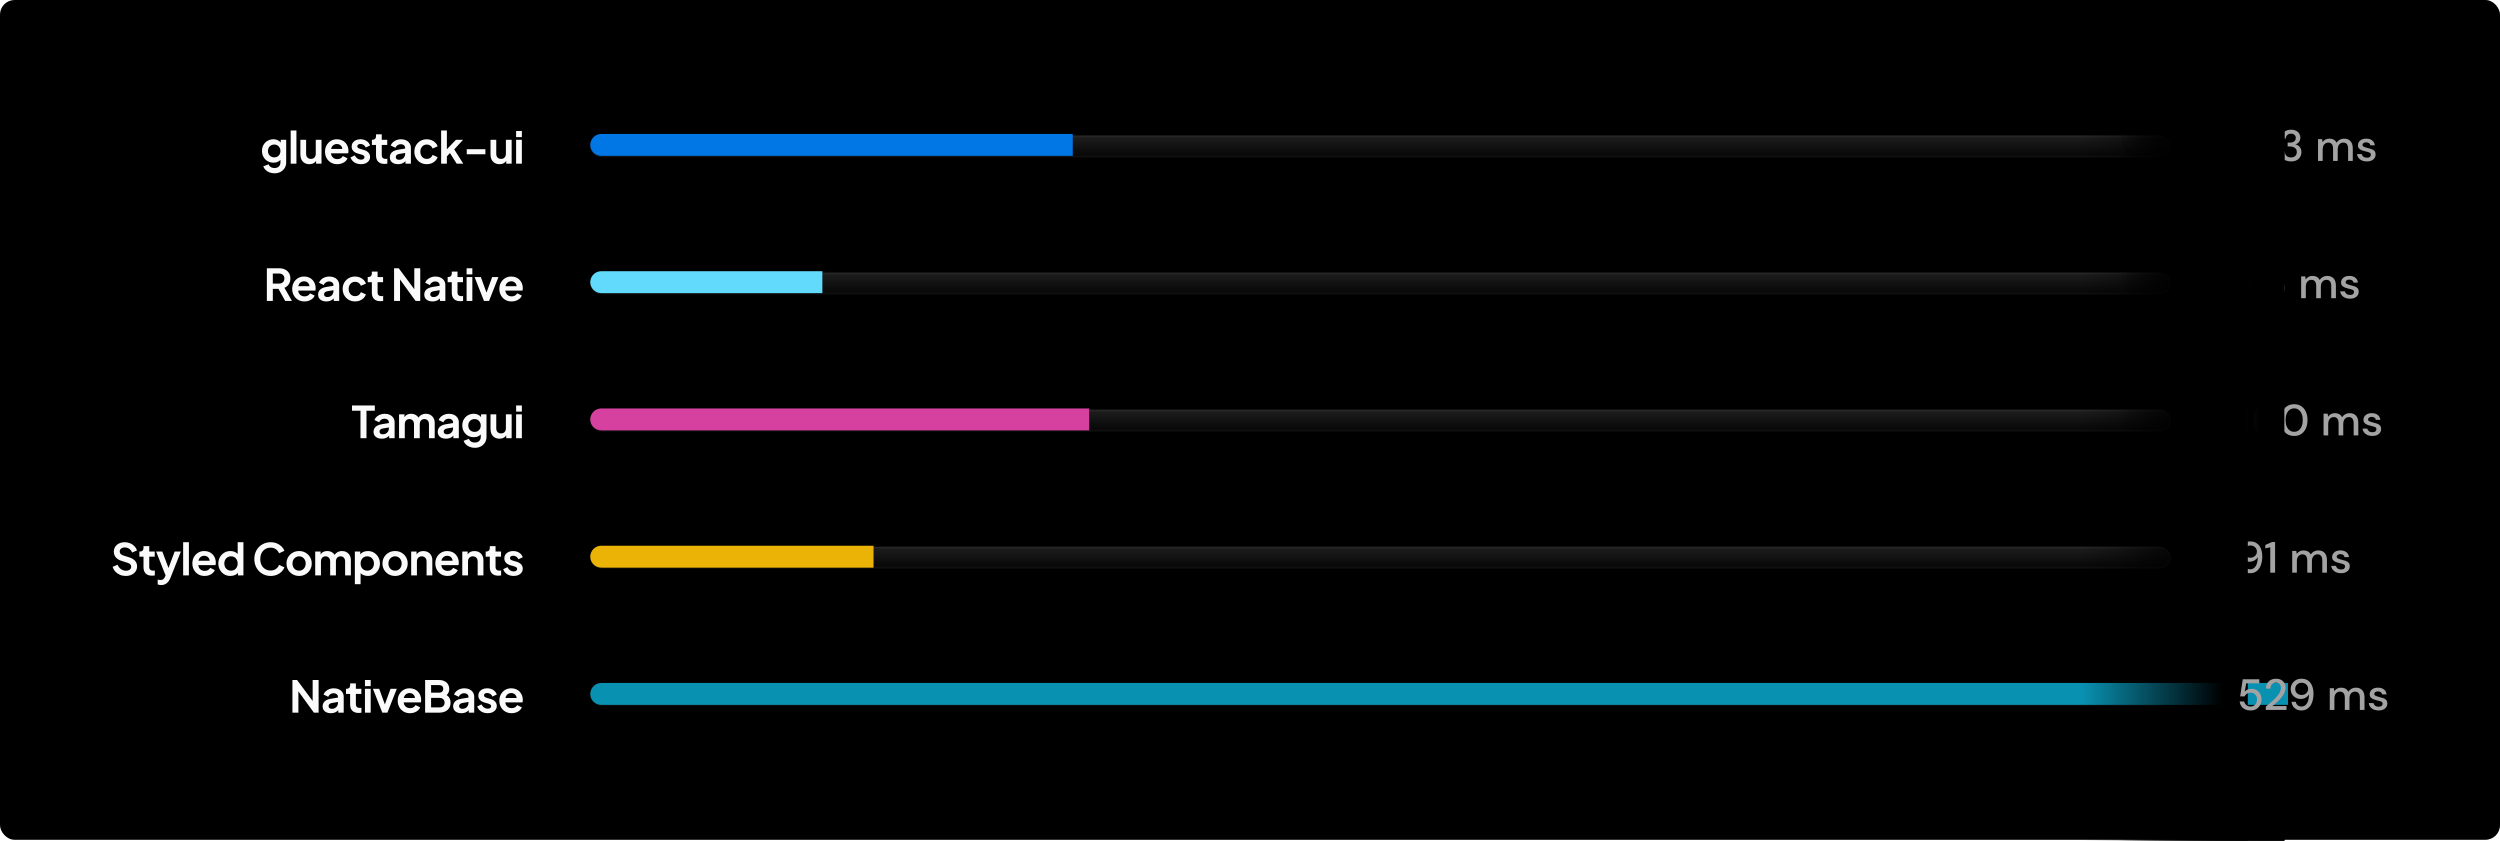 <svg width="1368" height="460" viewBox="0 0 1368 460" fill="none" xmlns="http://www.w3.org/2000/svg">
<rect width="1368" height="459.531" rx="8" fill="black"/>
<path d="M150.221 94.833C149.245 94.833 148.341 94.673 147.509 94.353C146.677 94.033 145.957 93.585 145.349 93.009C144.757 92.449 144.325 91.785 144.053 91.017L146.981 89.913C147.173 90.521 147.549 91.009 148.109 91.377C148.685 91.761 149.389 91.953 150.221 91.953C150.861 91.953 151.421 91.833 151.901 91.593C152.397 91.353 152.781 91.001 153.053 90.537C153.325 90.089 153.461 89.545 153.461 88.905V85.929L154.061 86.649C153.613 87.433 153.013 88.025 152.261 88.425C151.509 88.825 150.653 89.025 149.693 89.025C148.477 89.025 147.389 88.745 146.429 88.185C145.469 87.625 144.717 86.857 144.173 85.881C143.629 84.905 143.357 83.809 143.357 82.593C143.357 81.361 143.629 80.265 144.173 79.305C144.717 78.345 145.461 77.593 146.405 77.049C147.349 76.489 148.421 76.209 149.621 76.209C150.597 76.209 151.453 76.417 152.189 76.833C152.941 77.233 153.565 77.817 154.061 78.585L153.629 79.377V76.497H156.605V88.905C156.605 90.041 156.325 91.057 155.765 91.953C155.221 92.849 154.469 93.553 153.509 94.065C152.565 94.577 151.469 94.833 150.221 94.833ZM150.077 86.121C150.749 86.121 151.333 85.977 151.829 85.689C152.341 85.385 152.741 84.969 153.029 84.441C153.317 83.913 153.461 83.305 153.461 82.617C153.461 81.945 153.309 81.345 153.005 80.817C152.717 80.273 152.317 79.849 151.805 79.545C151.309 79.241 150.733 79.089 150.077 79.089C149.421 79.089 148.829 79.241 148.301 79.545C147.773 79.849 147.357 80.273 147.053 80.817C146.765 81.345 146.621 81.945 146.621 82.617C146.621 83.289 146.765 83.889 147.053 84.417C147.357 84.945 147.765 85.361 148.277 85.665C148.805 85.969 149.405 86.121 150.077 86.121ZM159.061 89.553V71.385H162.205V89.553H159.061ZM169.284 89.841C168.276 89.841 167.396 89.617 166.644 89.169C165.908 88.721 165.34 88.097 164.94 87.297C164.556 86.497 164.364 85.561 164.364 84.489V76.497H167.508V84.225C167.508 84.769 167.612 85.249 167.82 85.665C168.044 86.065 168.356 86.385 168.756 86.625C169.172 86.849 169.636 86.961 170.148 86.961C170.66 86.961 171.116 86.849 171.516 86.625C171.916 86.385 172.228 86.057 172.452 85.641C172.676 85.225 172.788 84.729 172.788 84.153V76.497H175.932V89.553H172.956V86.985L173.22 87.441C172.916 88.241 172.412 88.841 171.708 89.241C171.02 89.641 170.212 89.841 169.284 89.841ZM184.566 89.841C183.222 89.841 182.046 89.537 181.038 88.929C180.03 88.321 179.246 87.497 178.686 86.457C178.126 85.417 177.846 84.265 177.846 83.001C177.846 81.689 178.126 80.529 178.686 79.521C179.262 78.497 180.038 77.689 181.014 77.097C182.006 76.505 183.11 76.209 184.326 76.209C185.35 76.209 186.246 76.377 187.014 76.713C187.798 77.049 188.462 77.513 189.006 78.105C189.55 78.697 189.966 79.377 190.254 80.145C190.542 80.897 190.686 81.713 190.686 82.593C190.686 82.817 190.67 83.049 190.638 83.289C190.622 83.529 190.582 83.737 190.518 83.913H180.438V81.513H188.742L187.254 82.641C187.398 81.905 187.358 81.249 187.134 80.673C186.926 80.097 186.574 79.641 186.078 79.305C185.598 78.969 185.014 78.801 184.326 78.801C183.67 78.801 183.086 78.969 182.574 79.305C182.062 79.625 181.67 80.105 181.398 80.745C181.142 81.369 181.046 82.129 181.11 83.025C181.046 83.825 181.15 84.537 181.422 85.161C181.71 85.769 182.126 86.241 182.67 86.577C183.23 86.913 183.87 87.081 184.59 87.081C185.31 87.081 185.918 86.929 186.414 86.625C186.926 86.321 187.326 85.913 187.614 85.401L190.158 86.649C189.902 87.273 189.502 87.825 188.958 88.305C188.414 88.785 187.766 89.161 187.014 89.433C186.278 89.705 185.462 89.841 184.566 89.841ZM197.558 89.841C196.166 89.841 194.95 89.513 193.91 88.857C192.886 88.185 192.182 87.281 191.798 86.145L194.15 85.017C194.486 85.753 194.95 86.329 195.542 86.745C196.15 87.161 196.822 87.369 197.558 87.369C198.134 87.369 198.59 87.241 198.926 86.985C199.262 86.729 199.43 86.393 199.43 85.977C199.43 85.721 199.358 85.513 199.214 85.353C199.086 85.177 198.902 85.033 198.662 84.921C198.438 84.793 198.19 84.689 197.918 84.609L195.782 84.009C194.678 83.689 193.838 83.201 193.262 82.545C192.702 81.889 192.422 81.113 192.422 80.217C192.422 79.417 192.622 78.721 193.022 78.129C193.438 77.521 194.006 77.049 194.726 76.713C195.462 76.377 196.302 76.209 197.246 76.209C198.478 76.209 199.566 76.505 200.51 77.097C201.454 77.689 202.126 78.521 202.526 79.593L200.126 80.721C199.902 80.129 199.526 79.657 198.998 79.305C198.47 78.953 197.878 78.777 197.222 78.777C196.694 78.777 196.278 78.897 195.974 79.137C195.67 79.377 195.518 79.689 195.518 80.073C195.518 80.313 195.582 80.521 195.71 80.697C195.838 80.873 196.014 81.017 196.238 81.129C196.478 81.241 196.75 81.345 197.054 81.441L199.142 82.065C200.214 82.385 201.038 82.865 201.614 83.505C202.206 84.145 202.502 84.929 202.502 85.857C202.502 86.641 202.294 87.337 201.878 87.945C201.462 88.537 200.886 89.001 200.15 89.337C199.414 89.673 198.55 89.841 197.558 89.841ZM210.39 89.697C208.918 89.697 207.774 89.297 206.958 88.497C206.158 87.681 205.758 86.537 205.758 85.065V79.305H203.502V76.497H203.742C204.382 76.497 204.878 76.329 205.23 75.993C205.582 75.657 205.758 75.169 205.758 74.529V73.521H208.902V76.497H211.902V79.305H208.902V84.897C208.902 85.329 208.974 85.697 209.118 86.001C209.278 86.305 209.518 86.537 209.838 86.697C210.174 86.857 210.598 86.937 211.11 86.937C211.222 86.937 211.35 86.929 211.494 86.913C211.654 86.897 211.806 86.881 211.95 86.865V89.553C211.726 89.585 211.47 89.617 211.182 89.649C210.894 89.681 210.63 89.697 210.39 89.697ZM217.785 89.841C216.873 89.841 216.081 89.689 215.409 89.385C214.737 89.081 214.217 88.649 213.849 88.089C213.481 87.513 213.297 86.849 213.297 86.097C213.297 85.377 213.457 84.737 213.777 84.177C214.097 83.601 214.593 83.121 215.265 82.737C215.937 82.353 216.785 82.081 217.809 81.921L222.081 81.225V83.625L218.409 84.249C217.785 84.361 217.321 84.561 217.017 84.849C216.713 85.137 216.561 85.513 216.561 85.977C216.561 86.425 216.729 86.785 217.065 87.057C217.417 87.313 217.849 87.441 218.361 87.441C219.017 87.441 219.593 87.305 220.089 87.033C220.601 86.745 220.993 86.353 221.265 85.857C221.553 85.361 221.697 84.817 221.697 84.225V80.865C221.697 80.305 221.473 79.841 221.025 79.473C220.593 79.089 220.017 78.897 219.297 78.897C218.625 78.897 218.025 79.081 217.497 79.449C216.985 79.801 216.609 80.273 216.369 80.865L213.801 79.617C214.057 78.929 214.457 78.337 215.001 77.841C215.561 77.329 216.217 76.929 216.969 76.641C217.721 76.353 218.537 76.209 219.417 76.209C220.489 76.209 221.433 76.409 222.249 76.809C223.065 77.193 223.697 77.737 224.145 78.441C224.609 79.129 224.841 79.937 224.841 80.865V89.553H221.865V87.321L222.537 87.273C222.201 87.833 221.801 88.305 221.337 88.689C220.873 89.057 220.345 89.345 219.753 89.553C219.161 89.745 218.505 89.841 217.785 89.841ZM233.555 89.841C232.259 89.841 231.091 89.545 230.051 88.953C229.027 88.345 228.219 87.529 227.627 86.505C227.035 85.465 226.739 84.297 226.739 83.001C226.739 81.705 227.035 80.545 227.627 79.521C228.219 78.497 229.027 77.689 230.051 77.097C231.091 76.505 232.259 76.209 233.555 76.209C234.483 76.209 235.347 76.377 236.147 76.713C236.947 77.033 237.635 77.481 238.211 78.057C238.803 78.617 239.227 79.289 239.483 80.073L236.723 81.273C236.483 80.617 236.075 80.089 235.499 79.689C234.939 79.289 234.291 79.089 233.555 79.089C232.867 79.089 232.251 79.257 231.707 79.593C231.179 79.929 230.763 80.393 230.459 80.985C230.155 81.577 230.003 82.257 230.003 83.025C230.003 83.793 230.155 84.473 230.459 85.065C230.763 85.657 231.179 86.121 231.707 86.457C232.251 86.793 232.867 86.961 233.555 86.961C234.307 86.961 234.963 86.761 235.523 86.361C236.083 85.961 236.483 85.425 236.723 84.753L239.483 86.001C239.227 86.737 238.811 87.401 238.235 87.993C237.659 88.569 236.971 89.025 236.171 89.361C235.371 89.681 234.499 89.841 233.555 89.841ZM241.388 89.553V71.385H244.532V83.289L243.332 82.929L249.476 76.497H253.388L248.564 81.753L253.484 89.553H249.884L245.612 82.785L247.484 82.401L243.548 86.625L244.532 84.705V89.553H241.388ZM255.408 84.417V81.657H265.608V84.417H255.408ZM273.327 89.841C272.319 89.841 271.439 89.617 270.687 89.169C269.951 88.721 269.383 88.097 268.983 87.297C268.599 86.497 268.407 85.561 268.407 84.489V76.497H271.551V84.225C271.551 84.769 271.655 85.249 271.863 85.665C272.087 86.065 272.399 86.385 272.799 86.625C273.215 86.849 273.679 86.961 274.191 86.961C274.703 86.961 275.159 86.849 275.559 86.625C275.959 86.385 276.271 86.057 276.495 85.641C276.719 85.225 276.831 84.729 276.831 84.153V76.497H279.975V89.553H276.999V86.985L277.263 87.441C276.959 88.241 276.455 88.841 275.751 89.241C275.063 89.641 274.255 89.841 273.327 89.841ZM282.417 89.553V76.497H285.561V89.553H282.417ZM282.417 75.033V71.673H285.561V75.033H282.417Z" fill="#FAFAFA"/>
<g clipPath="url(#clip0_12140_48078)">
<g filter="url(#filter0_i_12140_48078)">
<rect x="323" y="73.135" width="865" height="12" rx="6" fill="url(#paint0_linear_12140_48078)"/>
<rect width="1728" height="172" transform="matrix(0 -1 -1 0 1250 1147)" fill="url(#paint1_linear_12140_48078)"/>
<rect x="323.5" y="73.635" width="864" height="11" rx="5.5" stroke="white" stroke-opacity="0.04"/>
</g>
<path d="M323 79.291C323 75.978 325.686 73.291 329 73.291H587V85.291H329C325.686 85.291 323 82.605 323 79.291Z" fill="#0177E5"/>
</g>
<path d="M1227.43 88.053V74.133L1224.72 74.757V72.885L1228.44 71.253H1230.07V88.053H1227.43ZM1239.34 88.341C1238.16 88.341 1237.13 88.133 1236.27 87.717C1235.41 87.285 1234.72 86.701 1234.21 85.965C1233.71 85.213 1233.41 84.365 1233.29 83.421H1235.79C1235.95 84.221 1236.35 84.885 1236.99 85.413C1237.63 85.925 1238.42 86.181 1239.37 86.181C1240.07 86.181 1240.68 86.013 1241.19 85.677C1241.7 85.325 1242.1 84.861 1242.39 84.285C1242.68 83.709 1242.82 83.061 1242.82 82.341C1242.82 81.205 1242.5 80.301 1241.86 79.629C1241.22 78.941 1240.41 78.597 1239.44 78.597C1238.61 78.597 1237.89 78.797 1237.3 79.197C1236.71 79.581 1236.28 80.069 1236.01 80.661H1233.58L1235.02 71.253H1244.09V73.485H1236.94L1236.08 77.973C1236.45 77.557 1236.95 77.213 1237.59 76.941C1238.25 76.653 1238.98 76.509 1239.8 76.509C1240.93 76.509 1241.91 76.773 1242.73 77.301C1243.54 77.813 1244.17 78.509 1244.6 79.389C1245.05 80.269 1245.27 81.245 1245.27 82.317C1245.27 83.437 1245.03 84.453 1244.55 85.365C1244.07 86.277 1243.38 87.005 1242.49 87.549C1241.61 88.077 1240.56 88.341 1239.34 88.341ZM1253.65 88.341C1252.56 88.341 1251.57 88.149 1250.67 87.765C1249.79 87.365 1249.09 86.765 1248.56 85.965C1248.03 85.165 1247.75 84.165 1247.72 82.965H1250.24C1250.27 83.861 1250.58 84.621 1251.15 85.245C1251.75 85.853 1252.58 86.157 1253.65 86.157C1254.67 86.157 1255.46 85.877 1256 85.317C1256.55 84.741 1256.82 84.029 1256.82 83.181C1256.82 82.157 1256.45 81.397 1255.71 80.901C1254.99 80.405 1254.11 80.157 1253.05 80.157H1251.8V78.045H1253.07C1254.02 78.045 1254.78 77.821 1255.35 77.373C1255.95 76.925 1256.24 76.293 1256.24 75.477C1256.24 74.789 1256.01 74.229 1255.55 73.797C1255.1 73.365 1254.46 73.149 1253.63 73.149C1252.76 73.149 1252.08 73.405 1251.59 73.917C1251.09 74.413 1250.82 75.037 1250.77 75.789H1248.25C1248.28 74.813 1248.52 73.965 1248.97 73.245C1249.43 72.525 1250.07 71.965 1250.87 71.565C1251.67 71.165 1252.59 70.965 1253.63 70.965C1254.75 70.965 1255.68 71.165 1256.43 71.565C1257.2 71.949 1257.78 72.477 1258.16 73.149C1258.56 73.805 1258.76 74.525 1258.76 75.309C1258.76 76.205 1258.51 76.989 1258.02 77.661C1257.52 78.333 1256.86 78.781 1256.03 79.005C1256.99 79.213 1257.78 79.685 1258.4 80.421C1259.03 81.141 1259.34 82.077 1259.34 83.229C1259.34 84.157 1259.12 85.013 1258.69 85.797C1258.26 86.565 1257.62 87.181 1256.77 87.645C1255.92 88.109 1254.88 88.341 1253.65 88.341ZM1268.43 88.053V76.149H1270.68L1270.9 77.829C1271.28 77.221 1271.79 76.741 1272.41 76.389C1273.05 76.037 1273.79 75.861 1274.62 75.861C1276.51 75.861 1277.82 76.605 1278.56 78.093C1278.99 77.405 1279.56 76.861 1280.28 76.461C1281.02 76.061 1281.81 75.861 1282.66 75.861C1284.15 75.861 1285.32 76.309 1286.16 77.205C1287.01 78.101 1287.44 79.437 1287.44 81.213V88.053H1284.89V81.477C1284.89 79.173 1284.01 78.021 1282.25 78.021C1281.36 78.021 1280.62 78.357 1280.04 79.029C1279.48 79.701 1279.2 80.661 1279.2 81.909V88.053H1276.66V81.477C1276.66 79.173 1275.77 78.021 1274 78.021C1273.12 78.021 1272.39 78.357 1271.81 79.029C1271.25 79.701 1270.97 80.661 1270.97 81.909V88.053H1268.43ZM1295.16 88.341C1293.66 88.341 1292.42 87.973 1291.44 87.237C1290.47 86.501 1289.91 85.525 1289.76 84.309H1292.33C1292.46 84.853 1292.76 85.325 1293.24 85.725C1293.72 86.109 1294.36 86.301 1295.14 86.301C1295.91 86.301 1296.47 86.141 1296.82 85.821C1297.17 85.501 1297.35 85.133 1297.35 84.717C1297.35 84.109 1297.1 83.701 1296.6 83.493C1296.12 83.269 1295.45 83.069 1294.59 82.893C1293.92 82.749 1293.24 82.557 1292.57 82.317C1291.92 82.077 1291.36 81.741 1290.92 81.309C1290.48 80.861 1290.27 80.261 1290.27 79.509C1290.27 78.469 1290.67 77.605 1291.47 76.917C1292.27 76.213 1293.39 75.861 1294.83 75.861C1296.16 75.861 1297.23 76.181 1298.04 76.821C1298.88 77.461 1299.36 78.365 1299.51 79.533H1297.06C1296.98 79.021 1296.74 78.621 1296.34 78.333C1295.96 78.045 1295.44 77.901 1294.78 77.901C1294.14 77.901 1293.64 78.037 1293.29 78.309C1292.94 78.565 1292.76 78.901 1292.76 79.317C1292.76 79.733 1293 80.061 1293.48 80.301C1293.98 80.541 1294.63 80.757 1295.43 80.949C1296.23 81.125 1296.96 81.333 1297.64 81.573C1298.32 81.797 1298.88 82.133 1299.29 82.581C1299.71 83.029 1299.92 83.685 1299.92 84.549C1299.93 85.637 1299.51 86.541 1298.64 87.261C1297.8 87.981 1296.64 88.341 1295.16 88.341Z" fill="#A3A3A3"/>
<path d="M146.024 164.659V146.779H152.672C153.888 146.779 154.96 147.003 155.888 147.451C156.832 147.883 157.568 148.523 158.096 149.371C158.624 150.203 158.888 151.219 158.888 152.419C158.888 153.651 158.592 154.699 158 155.563C157.424 156.427 156.64 157.067 155.648 157.483L159.752 164.659H156.056L151.664 156.811L153.776 158.059H149.288V164.659H146.024ZM149.288 155.179H152.72C153.312 155.179 153.824 155.067 154.256 154.843C154.688 154.603 155.024 154.275 155.264 153.859C155.504 153.443 155.624 152.963 155.624 152.419C155.624 151.859 155.504 151.379 155.264 150.979C155.024 150.563 154.688 150.243 154.256 150.019C153.824 149.779 153.312 149.659 152.72 149.659H149.288V155.179ZM166.612 164.947C165.268 164.947 164.092 164.643 163.084 164.035C162.076 163.427 161.292 162.603 160.732 161.563C160.172 160.523 159.892 159.371 159.892 158.107C159.892 156.795 160.172 155.635 160.732 154.627C161.308 153.603 162.084 152.795 163.06 152.203C164.052 151.611 165.156 151.315 166.372 151.315C167.396 151.315 168.292 151.483 169.06 151.819C169.844 152.155 170.508 152.619 171.052 153.211C171.596 153.803 172.012 154.483 172.3 155.251C172.588 156.003 172.732 156.819 172.732 157.699C172.732 157.923 172.716 158.155 172.684 158.395C172.668 158.635 172.628 158.843 172.564 159.019H162.484V156.619H170.788L169.3 157.747C169.444 157.011 169.404 156.355 169.18 155.779C168.972 155.203 168.62 154.747 168.124 154.411C167.644 154.075 167.06 153.907 166.372 153.907C165.716 153.907 165.132 154.075 164.62 154.411C164.108 154.731 163.716 155.211 163.444 155.851C163.188 156.475 163.092 157.235 163.156 158.131C163.092 158.931 163.196 159.643 163.468 160.267C163.756 160.875 164.172 161.347 164.716 161.683C165.276 162.019 165.916 162.187 166.636 162.187C167.356 162.187 167.964 162.035 168.46 161.731C168.972 161.427 169.372 161.019 169.66 160.507L172.204 161.755C171.948 162.379 171.548 162.931 171.004 163.411C170.46 163.891 169.812 164.267 169.06 164.539C168.324 164.811 167.508 164.947 166.612 164.947ZM178.549 164.947C177.637 164.947 176.845 164.795 176.173 164.491C175.501 164.187 174.981 163.755 174.613 163.195C174.245 162.619 174.061 161.955 174.061 161.203C174.061 160.483 174.221 159.843 174.541 159.283C174.861 158.707 175.357 158.227 176.029 157.843C176.701 157.459 177.549 157.187 178.573 157.027L182.845 156.331V158.731L179.173 159.355C178.549 159.467 178.085 159.667 177.781 159.955C177.477 160.243 177.325 160.619 177.325 161.083C177.325 161.531 177.493 161.891 177.829 162.163C178.181 162.419 178.613 162.547 179.125 162.547C179.781 162.547 180.357 162.411 180.853 162.139C181.365 161.851 181.757 161.459 182.029 160.963C182.317 160.467 182.461 159.923 182.461 159.331V155.971C182.461 155.411 182.237 154.947 181.789 154.579C181.357 154.195 180.781 154.003 180.061 154.003C179.389 154.003 178.789 154.187 178.261 154.555C177.749 154.907 177.373 155.379 177.133 155.971L174.565 154.723C174.821 154.035 175.221 153.443 175.765 152.947C176.325 152.435 176.981 152.035 177.733 151.747C178.485 151.459 179.301 151.315 180.181 151.315C181.253 151.315 182.197 151.515 183.013 151.915C183.829 152.299 184.461 152.843 184.909 153.547C185.373 154.235 185.605 155.043 185.605 155.971V164.659H182.629V162.427L183.301 162.379C182.965 162.939 182.565 163.411 182.101 163.795C181.637 164.163 181.109 164.451 180.517 164.659C179.925 164.851 179.269 164.947 178.549 164.947ZM194.319 164.947C193.023 164.947 191.855 164.651 190.815 164.059C189.791 163.451 188.983 162.635 188.391 161.611C187.799 160.571 187.503 159.403 187.503 158.107C187.503 156.811 187.799 155.651 188.391 154.627C188.983 153.603 189.791 152.795 190.815 152.203C191.855 151.611 193.023 151.315 194.319 151.315C195.247 151.315 196.111 151.483 196.911 151.819C197.711 152.139 198.399 152.587 198.975 153.163C199.567 153.723 199.991 154.395 200.247 155.179L197.487 156.379C197.247 155.723 196.839 155.195 196.263 154.795C195.703 154.395 195.055 154.195 194.319 154.195C193.631 154.195 193.015 154.363 192.471 154.699C191.943 155.035 191.527 155.499 191.223 156.091C190.919 156.683 190.767 157.363 190.767 158.131C190.767 158.899 190.919 159.579 191.223 160.171C191.527 160.763 191.943 161.227 192.471 161.563C193.015 161.899 193.631 162.067 194.319 162.067C195.071 162.067 195.727 161.867 196.287 161.467C196.847 161.067 197.247 160.531 197.487 159.859L200.247 161.107C199.991 161.843 199.575 162.507 198.999 163.099C198.423 163.675 197.735 164.131 196.935 164.467C196.135 164.787 195.263 164.947 194.319 164.947ZM208.104 164.803C206.632 164.803 205.488 164.403 204.672 163.603C203.872 162.787 203.472 161.643 203.472 160.171V154.411H201.216V151.603H201.456C202.096 151.603 202.592 151.435 202.944 151.099C203.296 150.763 203.472 150.275 203.472 149.635V148.627H206.616V151.603H209.616V154.411H206.616V160.003C206.616 160.435 206.688 160.803 206.832 161.107C206.992 161.411 207.232 161.643 207.552 161.803C207.888 161.963 208.312 162.043 208.824 162.043C208.936 162.043 209.064 162.035 209.208 162.019C209.368 162.003 209.52 161.987 209.664 161.971V164.659C209.44 164.691 209.184 164.723 208.896 164.755C208.608 164.787 208.344 164.803 208.104 164.803ZM215.636 164.659V146.779H218.18L228.02 160.027L226.7 160.291V146.779H229.964V164.659H227.396L217.7 151.315L218.9 151.051V164.659H215.636ZM236.641 164.947C235.729 164.947 234.937 164.795 234.265 164.491C233.593 164.187 233.073 163.755 232.705 163.195C232.337 162.619 232.153 161.955 232.153 161.203C232.153 160.483 232.313 159.843 232.633 159.283C232.953 158.707 233.449 158.227 234.121 157.843C234.793 157.459 235.641 157.187 236.665 157.027L240.937 156.331V158.731L237.265 159.355C236.641 159.467 236.177 159.667 235.873 159.955C235.569 160.243 235.417 160.619 235.417 161.083C235.417 161.531 235.585 161.891 235.921 162.163C236.273 162.419 236.705 162.547 237.217 162.547C237.873 162.547 238.449 162.411 238.945 162.139C239.457 161.851 239.849 161.459 240.121 160.963C240.409 160.467 240.553 159.923 240.553 159.331V155.971C240.553 155.411 240.329 154.947 239.881 154.579C239.449 154.195 238.873 154.003 238.153 154.003C237.481 154.003 236.881 154.187 236.353 154.555C235.841 154.907 235.465 155.379 235.225 155.971L232.657 154.723C232.913 154.035 233.313 153.443 233.857 152.947C234.417 152.435 235.073 152.035 235.825 151.747C236.577 151.459 237.393 151.315 238.273 151.315C239.345 151.315 240.289 151.515 241.105 151.915C241.921 152.299 242.553 152.843 243.001 153.547C243.465 154.235 243.697 155.043 243.697 155.971V164.659H240.721V162.427L241.393 162.379C241.057 162.939 240.657 163.411 240.193 163.795C239.729 164.163 239.201 164.451 238.609 164.659C238.017 164.851 237.361 164.947 236.641 164.947ZM251.84 164.803C250.368 164.803 249.224 164.403 248.408 163.603C247.608 162.787 247.208 161.643 247.208 160.171V154.411H244.952V151.603H245.192C245.832 151.603 246.328 151.435 246.68 151.099C247.032 150.763 247.208 150.275 247.208 149.635V148.627H250.352V151.603H253.352V154.411H250.352V160.003C250.352 160.435 250.424 160.803 250.568 161.107C250.728 161.411 250.968 161.643 251.288 161.803C251.624 161.963 252.048 162.043 252.56 162.043C252.672 162.043 252.8 162.035 252.944 162.019C253.104 162.003 253.256 161.987 253.4 161.971V164.659C253.176 164.691 252.92 164.723 252.632 164.755C252.344 164.787 252.08 164.803 251.84 164.803ZM255.322 164.659V151.603H258.466V164.659H255.322ZM255.322 150.139V146.779H258.466V150.139H255.322ZM264.825 164.659L259.689 151.603H263.121L266.841 161.875H265.569L269.313 151.603H272.745L267.609 164.659H264.825ZM279.961 164.947C278.617 164.947 277.441 164.643 276.433 164.035C275.425 163.427 274.641 162.603 274.081 161.563C273.521 160.523 273.241 159.371 273.241 158.107C273.241 156.795 273.521 155.635 274.081 154.627C274.657 153.603 275.433 152.795 276.409 152.203C277.401 151.611 278.505 151.315 279.721 151.315C280.745 151.315 281.641 151.483 282.409 151.819C283.193 152.155 283.857 152.619 284.401 153.211C284.945 153.803 285.361 154.483 285.649 155.251C285.937 156.003 286.081 156.819 286.081 157.699C286.081 157.923 286.065 158.155 286.033 158.395C286.017 158.635 285.977 158.843 285.913 159.019H275.833V156.619H284.137L282.649 157.747C282.793 157.011 282.753 156.355 282.529 155.779C282.321 155.203 281.969 154.747 281.473 154.411C280.993 154.075 280.409 153.907 279.721 153.907C279.065 153.907 278.481 154.075 277.969 154.411C277.457 154.731 277.065 155.211 276.793 155.851C276.537 156.475 276.441 157.235 276.505 158.131C276.441 158.931 276.545 159.643 276.817 160.267C277.105 160.875 277.521 161.347 278.065 161.683C278.625 162.019 279.265 162.187 279.985 162.187C280.705 162.187 281.313 162.035 281.809 161.731C282.321 161.427 282.721 161.019 283.009 160.507L285.553 161.755C285.297 162.379 284.897 162.931 284.353 163.411C283.809 163.891 283.161 164.267 282.409 164.539C281.673 164.811 280.857 164.947 279.961 164.947Z" fill="#FAFAFA"/>
<g clipPath="url(#clip1_12140_48078)">
<g filter="url(#filter1_i_12140_48078)">
<rect x="323" y="148.132" width="865" height="12" rx="6" fill="url(#paint2_linear_12140_48078)"/>
<rect width="1728" height="172" transform="matrix(0 -1 -1 0 1250 1222)" fill="url(#paint3_linear_12140_48078)"/>
<rect x="323.5" y="148.632" width="864" height="11" rx="5.5" stroke="white" stroke-opacity="0.04"/>
</g>
<path d="M323 154.398C323 151.084 325.686 148.398 329 148.398H450V160.398H329C325.686 160.398 323 157.711 323 154.398Z" fill="#61DAFB"/>
</g>
<path d="M1226.88 163.159L1233.38 148.543H1224.65V146.359H1236V148.207L1229.54 163.159H1226.88ZM1244.25 163.447C1243.02 163.447 1241.98 163.215 1241.13 162.751C1240.28 162.287 1239.59 161.671 1239.06 160.903C1238.55 160.135 1238.18 159.271 1237.96 158.311C1237.74 157.351 1237.62 156.367 1237.62 155.359C1237.62 153.503 1237.88 151.879 1238.39 150.487C1238.92 149.095 1239.67 148.015 1240.65 147.247C1241.62 146.463 1242.81 146.071 1244.2 146.071C1245.3 146.071 1246.25 146.287 1247.03 146.719C1247.82 147.151 1248.42 147.727 1248.86 148.447C1249.3 149.167 1249.58 149.951 1249.67 150.799H1247.3C1247.15 149.967 1246.81 149.327 1246.26 148.879C1245.72 148.431 1245.02 148.207 1244.18 148.207C1243.01 148.207 1242.04 148.759 1241.27 149.863C1240.52 150.951 1240.12 152.631 1240.07 154.903C1240.46 154.199 1241.05 153.599 1241.85 153.103C1242.66 152.607 1243.6 152.359 1244.66 152.359C1245.6 152.359 1246.48 152.583 1247.3 153.031C1248.13 153.479 1248.8 154.111 1249.31 154.927C1249.84 155.727 1250.1 156.679 1250.1 157.783C1250.1 158.759 1249.86 159.679 1249.38 160.543C1248.9 161.407 1248.22 162.111 1247.34 162.655C1246.48 163.183 1245.45 163.447 1244.25 163.447ZM1244.1 161.239C1244.78 161.239 1245.38 161.095 1245.9 160.807C1246.43 160.519 1246.85 160.127 1247.15 159.631C1247.46 159.119 1247.61 158.543 1247.61 157.903C1247.61 156.879 1247.27 156.063 1246.6 155.455C1245.94 154.847 1245.1 154.543 1244.08 154.543C1243.41 154.543 1242.8 154.695 1242.26 154.999C1241.73 155.303 1241.31 155.711 1241.01 156.223C1240.7 156.719 1240.55 157.271 1240.55 157.879C1240.55 158.535 1240.7 159.119 1241.01 159.631C1241.33 160.127 1241.75 160.519 1242.28 160.807C1242.82 161.095 1243.43 161.239 1244.1 161.239ZM1259.19 163.159V151.255H1261.45L1261.67 152.935C1262.05 152.327 1262.55 151.847 1263.18 151.495C1263.82 151.143 1264.55 150.967 1265.39 150.967C1267.27 150.967 1268.59 151.711 1269.32 153.199C1269.75 152.511 1270.33 151.967 1271.05 151.567C1271.79 151.167 1272.58 150.967 1273.43 150.967C1274.91 150.967 1276.08 151.415 1276.93 152.311C1277.78 153.207 1278.2 154.543 1278.2 156.319V163.159H1275.66V156.583C1275.66 154.279 1274.78 153.127 1273.02 153.127C1272.12 153.127 1271.39 153.463 1270.81 154.135C1270.25 154.807 1269.97 155.767 1269.97 157.015V163.159H1267.43V156.583C1267.43 154.279 1266.54 153.127 1264.76 153.127C1263.88 153.127 1263.15 153.463 1262.58 154.135C1262.02 154.807 1261.74 155.767 1261.74 157.015V163.159H1259.19ZM1285.93 163.447C1284.43 163.447 1283.19 163.079 1282.21 162.343C1281.23 161.607 1280.67 160.631 1280.53 159.415H1283.1C1283.23 159.959 1283.53 160.431 1284.01 160.831C1284.49 161.215 1285.12 161.407 1285.91 161.407C1286.67 161.407 1287.23 161.247 1287.59 160.927C1287.94 160.607 1288.11 160.239 1288.11 159.823C1288.11 159.215 1287.87 158.807 1287.37 158.599C1286.89 158.375 1286.22 158.175 1285.35 157.999C1284.68 157.855 1284.01 157.663 1283.34 157.423C1282.68 157.183 1282.13 156.847 1281.68 156.415C1281.25 155.967 1281.03 155.367 1281.03 154.615C1281.03 153.575 1281.43 152.711 1282.23 152.023C1283.03 151.319 1284.15 150.967 1285.59 150.967C1286.92 150.967 1287.99 151.287 1288.81 151.927C1289.64 152.567 1290.13 153.471 1290.27 154.639H1287.83C1287.75 154.127 1287.51 153.727 1287.11 153.439C1286.72 153.151 1286.2 153.007 1285.55 153.007C1284.91 153.007 1284.41 153.143 1284.06 153.415C1283.71 153.671 1283.53 154.007 1283.53 154.423C1283.53 154.839 1283.77 155.167 1284.25 155.407C1284.75 155.647 1285.39 155.863 1286.19 156.055C1286.99 156.231 1287.73 156.439 1288.4 156.679C1289.09 156.903 1289.64 157.239 1290.06 157.687C1290.47 158.135 1290.68 158.791 1290.68 159.655C1290.7 160.743 1290.27 161.647 1289.41 162.367C1288.56 163.087 1287.4 163.447 1285.93 163.447Z" fill="#A3A3A3"/>
<path d="M197.253 239.766V224.766H192.621V221.886H205.101V224.766H200.541V239.766H197.253ZM208.879 240.054C207.967 240.054 207.175 239.902 206.503 239.598C205.831 239.294 205.311 238.862 204.943 238.302C204.575 237.726 204.391 237.062 204.391 236.31C204.391 235.59 204.551 234.95 204.871 234.39C205.191 233.814 205.687 233.334 206.359 232.95C207.031 232.566 207.879 232.294 208.903 232.134L213.175 231.438V233.838L209.503 234.462C208.879 234.574 208.415 234.774 208.111 235.062C207.807 235.35 207.655 235.726 207.655 236.19C207.655 236.638 207.823 236.998 208.159 237.27C208.511 237.526 208.943 237.654 209.455 237.654C210.111 237.654 210.687 237.518 211.183 237.246C211.695 236.958 212.087 236.566 212.359 236.07C212.647 235.574 212.791 235.03 212.791 234.438V231.078C212.791 230.518 212.567 230.054 212.119 229.686C211.687 229.302 211.111 229.11 210.391 229.11C209.719 229.11 209.119 229.294 208.591 229.662C208.079 230.014 207.703 230.486 207.463 231.078L204.895 229.83C205.151 229.142 205.551 228.55 206.095 228.054C206.655 227.542 207.311 227.142 208.063 226.854C208.815 226.566 209.631 226.422 210.511 226.422C211.583 226.422 212.527 226.622 213.343 227.022C214.159 227.406 214.791 227.95 215.239 228.654C215.703 229.342 215.935 230.15 215.935 231.078V239.766H212.959V237.534L213.631 237.486C213.295 238.046 212.895 238.518 212.431 238.902C211.967 239.27 211.439 239.558 210.847 239.766C210.255 239.958 209.599 240.054 208.879 240.054ZM218.361 239.766V226.71H221.313V229.734L220.977 229.23C221.217 228.286 221.697 227.582 222.417 227.118C223.137 226.654 223.985 226.422 224.961 226.422C226.033 226.422 226.977 226.702 227.793 227.262C228.609 227.822 229.137 228.558 229.377 229.47L228.489 229.542C228.889 228.502 229.489 227.726 230.289 227.214C231.089 226.686 232.009 226.422 233.049 226.422C233.977 226.422 234.801 226.63 235.521 227.046C236.257 227.462 236.833 228.046 237.249 228.798C237.665 229.534 237.873 230.39 237.873 231.366V239.766H234.729V232.11C234.729 231.534 234.625 231.038 234.417 230.622C234.209 230.206 233.921 229.886 233.553 229.662C233.185 229.422 232.737 229.302 232.209 229.302C231.713 229.302 231.273 229.422 230.889 229.662C230.505 229.886 230.209 230.206 230.001 230.622C229.793 231.038 229.689 231.534 229.689 232.11V239.766H226.545V232.11C226.545 231.534 226.441 231.038 226.233 230.622C226.025 230.206 225.729 229.886 225.345 229.662C224.977 229.422 224.537 229.302 224.025 229.302C223.529 229.302 223.089 229.422 222.705 229.662C222.321 229.886 222.025 230.206 221.817 230.622C221.609 231.038 221.505 231.534 221.505 232.11V239.766H218.361ZM244.012 240.054C243.1 240.054 242.308 239.902 241.636 239.598C240.964 239.294 240.444 238.862 240.076 238.302C239.708 237.726 239.524 237.062 239.524 236.31C239.524 235.59 239.684 234.95 240.004 234.39C240.324 233.814 240.82 233.334 241.492 232.95C242.164 232.566 243.012 232.294 244.036 232.134L248.308 231.438V233.838L244.636 234.462C244.012 234.574 243.548 234.774 243.244 235.062C242.94 235.35 242.788 235.726 242.788 236.19C242.788 236.638 242.956 236.998 243.292 237.27C243.644 237.526 244.076 237.654 244.588 237.654C245.244 237.654 245.82 237.518 246.316 237.246C246.828 236.958 247.22 236.566 247.492 236.07C247.78 235.574 247.924 235.03 247.924 234.438V231.078C247.924 230.518 247.7 230.054 247.252 229.686C246.82 229.302 246.244 229.11 245.524 229.11C244.852 229.11 244.252 229.294 243.724 229.662C243.212 230.014 242.836 230.486 242.596 231.078L240.028 229.83C240.284 229.142 240.684 228.55 241.228 228.054C241.788 227.542 242.444 227.142 243.196 226.854C243.948 226.566 244.764 226.422 245.644 226.422C246.716 226.422 247.66 226.622 248.476 227.022C249.292 227.406 249.924 227.95 250.372 228.654C250.836 229.342 251.068 230.15 251.068 231.078V239.766H248.092V237.534L248.764 237.486C248.428 238.046 248.028 238.518 247.564 238.902C247.1 239.27 246.572 239.558 245.98 239.766C245.388 239.958 244.732 240.054 244.012 240.054ZM259.83 245.046C258.854 245.046 257.95 244.886 257.118 244.566C256.286 244.246 255.566 243.798 254.958 243.222C254.366 242.662 253.934 241.998 253.662 241.23L256.59 240.126C256.782 240.734 257.158 241.222 257.718 241.59C258.294 241.974 258.998 242.166 259.83 242.166C260.47 242.166 261.03 242.046 261.51 241.806C262.006 241.566 262.39 241.214 262.662 240.75C262.934 240.302 263.07 239.758 263.07 239.118V236.142L263.67 236.862C263.222 237.646 262.622 238.238 261.87 238.638C261.118 239.038 260.262 239.238 259.302 239.238C258.086 239.238 256.998 238.958 256.038 238.398C255.078 237.838 254.326 237.07 253.782 236.094C253.238 235.118 252.966 234.022 252.966 232.806C252.966 231.574 253.238 230.478 253.782 229.518C254.326 228.558 255.07 227.806 256.014 227.262C256.958 226.702 258.03 226.422 259.23 226.422C260.206 226.422 261.062 226.63 261.798 227.046C262.55 227.446 263.174 228.03 263.67 228.798L263.238 229.59V226.71H266.214V239.118C266.214 240.254 265.934 241.27 265.374 242.166C264.83 243.062 264.078 243.766 263.118 244.278C262.174 244.79 261.078 245.046 259.83 245.046ZM259.686 236.334C260.358 236.334 260.942 236.19 261.438 235.902C261.95 235.598 262.35 235.182 262.638 234.654C262.926 234.126 263.07 233.518 263.07 232.83C263.07 232.158 262.918 231.558 262.614 231.03C262.326 230.486 261.926 230.062 261.414 229.758C260.918 229.454 260.342 229.302 259.686 229.302C259.03 229.302 258.438 229.454 257.91 229.758C257.382 230.062 256.966 230.486 256.662 231.03C256.374 231.558 256.23 232.158 256.23 232.83C256.23 233.502 256.374 234.102 256.662 234.63C256.966 235.158 257.374 235.574 257.886 235.878C258.414 236.182 259.014 236.334 259.686 236.334ZM273.327 240.054C272.319 240.054 271.439 239.83 270.687 239.382C269.951 238.934 269.383 238.31 268.983 237.51C268.599 236.71 268.407 235.774 268.407 234.702V226.71H271.551V234.438C271.551 234.982 271.655 235.462 271.863 235.878C272.087 236.278 272.399 236.598 272.799 236.838C273.215 237.062 273.679 237.174 274.191 237.174C274.703 237.174 275.159 237.062 275.559 236.838C275.959 236.598 276.271 236.27 276.495 235.854C276.719 235.438 276.831 234.942 276.831 234.366V226.71H279.975V239.766H276.999V237.198L277.263 237.654C276.959 238.454 276.455 239.054 275.751 239.454C275.063 239.854 274.255 240.054 273.327 240.054ZM282.417 239.766V226.71H285.561V239.766H282.417ZM282.417 225.246V221.886H285.561V225.246H282.417Z" fill="#FAFAFA"/>
<g clipPath="url(#clip2_12140_48078)">
<g filter="url(#filter2_i_12140_48078)">
<rect x="323" y="223.137" width="865" height="12" rx="6" fill="url(#paint4_linear_12140_48078)"/>
<rect width="1728" height="172" transform="matrix(0 -1 -1 0 1250 1297)" fill="url(#paint5_linear_12140_48078)"/>
<rect x="323.5" y="223.637" width="864" height="11" rx="5.5" stroke="white" stroke-opacity="0.04"/>
</g>
<path d="M323 229.504C323 226.19 325.686 223.504 329 223.504H596V235.504H329C325.686 235.504 323 232.818 323 229.504Z" fill="#D6409F"/>
</g>
<path d="M1227.43 238.266V224.346L1224.72 224.97V223.098L1228.44 221.466H1230.07V238.266H1227.43ZM1239.65 238.554C1238.42 238.554 1237.38 238.322 1236.53 237.858C1235.69 237.394 1235 236.778 1234.47 236.01C1233.96 235.242 1233.59 234.378 1233.37 233.418C1233.14 232.458 1233.03 231.474 1233.03 230.466C1233.03 228.61 1233.29 226.986 1233.8 225.594C1234.33 224.202 1235.08 223.122 1236.05 222.354C1237.03 221.57 1238.21 221.178 1239.61 221.178C1240.71 221.178 1241.65 221.394 1242.44 221.826C1243.22 222.258 1243.83 222.834 1244.26 223.554C1244.71 224.274 1244.98 225.058 1245.08 225.906H1242.7C1242.56 225.074 1242.21 224.434 1241.67 223.986C1241.13 223.538 1240.43 223.314 1239.58 223.314C1238.41 223.314 1237.45 223.866 1236.68 224.97C1235.93 226.058 1235.53 227.738 1235.48 230.01C1235.86 229.306 1236.45 228.706 1237.25 228.21C1238.07 227.714 1239.01 227.466 1240.06 227.466C1241.01 227.466 1241.89 227.69 1242.7 228.138C1243.53 228.586 1244.21 229.218 1244.72 230.034C1245.25 230.834 1245.51 231.786 1245.51 232.89C1245.51 233.866 1245.27 234.786 1244.79 235.65C1244.31 236.514 1243.63 237.218 1242.75 237.762C1241.89 238.29 1240.85 238.554 1239.65 238.554ZM1239.51 236.346C1240.18 236.346 1240.78 236.202 1241.31 235.914C1241.84 235.626 1242.25 235.234 1242.56 234.738C1242.86 234.226 1243.01 233.65 1243.01 233.01C1243.01 231.986 1242.68 231.17 1242.01 230.562C1241.35 229.954 1240.51 229.65 1239.49 229.65C1238.81 229.65 1238.21 229.802 1237.66 230.106C1237.13 230.41 1236.72 230.818 1236.41 231.33C1236.11 231.826 1235.96 232.378 1235.96 232.986C1235.96 233.642 1236.11 234.226 1236.41 234.738C1236.73 235.234 1237.16 235.626 1237.69 235.914C1238.23 236.202 1238.84 236.346 1239.51 236.346ZM1255.37 238.554C1253.85 238.554 1252.54 238.194 1251.43 237.474C1250.35 236.738 1249.51 235.722 1248.91 234.426C1248.34 233.114 1248.05 231.594 1248.05 229.866C1248.05 228.138 1248.34 226.626 1248.91 225.33C1249.51 224.018 1250.35 223.002 1251.43 222.282C1252.54 221.546 1253.85 221.178 1255.37 221.178C1256.89 221.178 1258.19 221.546 1259.28 222.282C1260.37 223.002 1261.2 224.018 1261.78 225.33C1262.37 226.626 1262.67 228.138 1262.67 229.866C1262.67 231.594 1262.37 233.114 1261.78 234.426C1261.2 235.722 1260.37 236.738 1259.28 237.474C1258.19 238.194 1256.89 238.554 1255.37 238.554ZM1255.37 236.274C1256.28 236.274 1257.09 236.018 1257.79 235.506C1258.51 234.994 1259.07 234.258 1259.47 233.298C1259.87 232.338 1260.07 231.194 1260.07 229.866C1260.07 228.538 1259.87 227.394 1259.47 226.434C1259.07 225.474 1258.51 224.738 1257.79 224.226C1257.09 223.714 1256.28 223.458 1255.37 223.458C1254.44 223.458 1253.63 223.714 1252.92 224.226C1252.22 224.738 1251.67 225.474 1251.27 226.434C1250.87 227.394 1250.67 228.538 1250.67 229.866C1250.67 231.194 1250.87 232.338 1251.27 233.298C1251.67 234.258 1252.22 234.994 1252.92 235.506C1253.63 236.018 1254.44 236.274 1255.37 236.274ZM1271.45 238.266V226.362H1273.71L1273.92 228.042C1274.31 227.434 1274.81 226.954 1275.44 226.602C1276.08 226.25 1276.81 226.074 1277.64 226.074C1279.53 226.074 1280.84 226.818 1281.58 228.306C1282.01 227.618 1282.59 227.074 1283.31 226.674C1284.04 226.274 1284.84 226.074 1285.68 226.074C1287.17 226.074 1288.34 226.522 1289.19 227.418C1290.04 228.314 1290.46 229.65 1290.46 231.426V238.266H1287.92V231.69C1287.92 229.386 1287.04 228.234 1285.28 228.234C1284.38 228.234 1283.64 228.57 1283.07 229.242C1282.51 229.914 1282.23 230.874 1282.23 232.122V238.266H1279.68V231.69C1279.68 229.386 1278.8 228.234 1277.02 228.234C1276.14 228.234 1275.41 228.57 1274.84 229.242C1274.28 229.914 1274 230.874 1274 232.122V238.266H1271.45ZM1298.19 238.554C1296.68 238.554 1295.44 238.186 1294.47 237.45C1293.49 236.714 1292.93 235.738 1292.79 234.522H1295.36C1295.48 235.066 1295.79 235.538 1296.27 235.938C1296.75 236.322 1297.38 236.514 1298.16 236.514C1298.93 236.514 1299.49 236.354 1299.84 236.034C1300.2 235.714 1300.37 235.346 1300.37 234.93C1300.37 234.322 1300.12 233.914 1299.63 233.706C1299.15 233.482 1298.48 233.282 1297.61 233.106C1296.94 232.962 1296.27 232.77 1295.6 232.53C1294.94 232.29 1294.39 231.954 1293.94 231.522C1293.51 231.074 1293.29 230.474 1293.29 229.722C1293.29 228.682 1293.69 227.818 1294.49 227.13C1295.29 226.426 1296.41 226.074 1297.85 226.074C1299.18 226.074 1300.25 226.394 1301.07 227.034C1301.9 227.674 1302.39 228.578 1302.53 229.746H1300.08C1300 229.234 1299.76 228.834 1299.36 228.546C1298.98 228.258 1298.46 228.114 1297.8 228.114C1297.16 228.114 1296.67 228.25 1296.32 228.522C1295.96 228.778 1295.79 229.114 1295.79 229.53C1295.79 229.946 1296.03 230.274 1296.51 230.514C1297 230.754 1297.65 230.97 1298.45 231.162C1299.25 231.338 1299.99 231.546 1300.66 231.786C1301.35 232.01 1301.9 232.346 1302.32 232.794C1302.73 233.242 1302.94 233.898 1302.94 234.762C1302.96 235.85 1302.53 236.754 1301.67 237.474C1300.82 238.194 1299.66 238.554 1298.19 238.554Z" fill="#A3A3A3"/>
<path d="M68.792 315.16C67.656 315.16 66.6 314.952 65.624 314.536C64.664 314.12 63.832 313.544 63.128 312.808C62.44 312.056 61.936 311.184 61.616 310.192L64.328 309.016C64.76 310.04 65.384 310.848 66.2 311.44C67.016 312.016 67.936 312.304 68.96 312.304C69.536 312.304 70.032 312.216 70.448 312.04C70.88 311.848 71.208 311.592 71.432 311.272C71.672 310.952 71.792 310.568 71.792 310.12C71.792 309.592 71.632 309.16 71.312 308.824C71.008 308.472 70.544 308.2 69.92 308.008L66.488 306.904C65.096 306.472 64.048 305.824 63.344 304.96C62.64 304.096 62.288 303.08 62.288 301.912C62.288 300.888 62.536 299.984 63.032 299.2C63.544 298.416 64.248 297.808 65.144 297.376C66.056 296.928 67.096 296.704 68.264 296.704C69.336 296.704 70.32 296.896 71.216 297.28C72.112 297.648 72.88 298.168 73.52 298.84C74.176 299.496 74.664 300.272 74.984 301.168L72.296 302.368C71.944 301.472 71.416 300.784 70.712 300.304C70.008 299.808 69.192 299.56 68.264 299.56C67.72 299.56 67.24 299.656 66.824 299.848C66.408 300.024 66.08 300.28 65.84 300.616C65.616 300.936 65.504 301.32 65.504 301.768C65.504 302.264 65.664 302.704 65.984 303.088C66.304 303.456 66.792 303.744 67.448 303.952L70.736 304.984C72.16 305.448 73.224 306.088 73.928 306.904C74.648 307.72 75.008 308.728 75.008 309.928C75.008 310.952 74.744 311.856 74.216 312.64C73.688 313.424 72.96 314.04 72.032 314.488C71.104 314.936 70.024 315.16 68.792 315.16ZM83.155 315.016C81.683 315.016 80.539 314.616 79.723 313.816C78.923 313 78.523 311.856 78.523 310.384V304.624H76.267V301.816H76.507C77.147 301.816 77.643 301.648 77.995 301.312C78.347 300.976 78.523 300.488 78.523 299.848V298.84H81.667V301.816H84.667V304.624H81.667V310.216C81.667 310.648 81.739 311.016 81.883 311.32C82.043 311.624 82.283 311.856 82.603 312.016C82.939 312.176 83.363 312.256 83.875 312.256C83.987 312.256 84.115 312.248 84.259 312.232C84.419 312.216 84.571 312.2 84.715 312.184V314.872C84.491 314.904 84.235 314.936 83.947 314.968C83.659 315 83.395 315.016 83.155 315.016ZM88.221 320.152C87.869 320.152 87.525 320.12 87.189 320.056C86.853 320.008 86.549 319.912 86.277 319.768V317.152C86.485 317.2 86.733 317.248 87.021 317.296C87.325 317.344 87.605 317.368 87.861 317.368C88.581 317.368 89.101 317.2 89.421 316.864C89.757 316.544 90.053 316.112 90.309 315.568L91.173 313.552L91.125 316.192L85.437 301.816H88.821L92.805 312.424H91.605L95.565 301.816H98.973L93.285 316.192C92.949 317.024 92.541 317.736 92.061 318.328C91.581 318.92 91.021 319.368 90.381 319.672C89.757 319.992 89.037 320.152 88.221 320.152ZM100.22 314.872V296.704H103.364V314.872H100.22ZM111.978 315.16C110.634 315.16 109.458 314.856 108.45 314.248C107.442 313.64 106.658 312.816 106.098 311.776C105.538 310.736 105.258 309.584 105.258 308.32C105.258 307.008 105.538 305.848 106.098 304.84C106.674 303.816 107.45 303.008 108.426 302.416C109.418 301.824 110.522 301.528 111.738 301.528C112.762 301.528 113.658 301.696 114.426 302.032C115.21 302.368 115.874 302.832 116.418 303.424C116.962 304.016 117.378 304.696 117.666 305.464C117.954 306.216 118.098 307.032 118.098 307.912C118.098 308.136 118.082 308.368 118.05 308.608C118.034 308.848 117.994 309.056 117.93 309.232H107.85V306.832H116.154L114.666 307.96C114.81 307.224 114.77 306.568 114.546 305.992C114.338 305.416 113.986 304.96 113.49 304.624C113.01 304.288 112.426 304.12 111.738 304.12C111.082 304.12 110.498 304.288 109.986 304.624C109.474 304.944 109.082 305.424 108.81 306.064C108.554 306.688 108.458 307.448 108.522 308.344C108.458 309.144 108.562 309.856 108.834 310.48C109.122 311.088 109.538 311.56 110.082 311.896C110.642 312.232 111.282 312.4 112.002 312.4C112.722 312.4 113.33 312.248 113.826 311.944C114.338 311.64 114.738 311.232 115.026 310.72L117.57 311.968C117.314 312.592 116.914 313.144 116.37 313.624C115.826 314.104 115.178 314.48 114.426 314.752C113.69 315.024 112.874 315.16 111.978 315.16ZM126.074 315.16C124.81 315.16 123.682 314.864 122.69 314.272C121.698 313.664 120.914 312.84 120.338 311.8C119.762 310.76 119.474 309.608 119.474 308.344C119.474 307.064 119.762 305.912 120.338 304.888C120.914 303.864 121.698 303.048 122.69 302.44C123.698 301.832 124.818 301.528 126.05 301.528C127.042 301.528 127.922 301.728 128.69 302.128C129.474 302.512 130.09 303.056 130.538 303.76L130.058 304.408V296.704H133.202V314.872H130.226V312.352L130.562 312.976C130.114 313.68 129.49 314.224 128.69 314.608C127.89 314.976 127.018 315.16 126.074 315.16ZM126.41 312.28C127.13 312.28 127.762 312.112 128.306 311.776C128.85 311.44 129.274 310.976 129.578 310.384C129.898 309.792 130.058 309.112 130.058 308.344C130.058 307.592 129.898 306.92 129.578 306.328C129.274 305.72 128.85 305.248 128.306 304.912C127.762 304.576 127.13 304.408 126.41 304.408C125.706 304.408 125.074 304.584 124.514 304.936C123.954 305.272 123.514 305.736 123.194 306.328C122.89 306.904 122.738 307.576 122.738 308.344C122.738 309.112 122.89 309.792 123.194 310.384C123.514 310.976 123.954 311.44 124.514 311.776C125.074 312.112 125.706 312.28 126.41 312.28ZM148.096 315.16C146.816 315.16 145.632 314.928 144.544 314.464C143.472 314 142.528 313.352 141.712 312.52C140.912 311.688 140.288 310.712 139.84 309.592C139.392 308.472 139.168 307.248 139.168 305.92C139.168 304.592 139.384 303.368 139.816 302.248C140.264 301.112 140.888 300.136 141.688 299.32C142.504 298.488 143.456 297.848 144.544 297.4C145.632 296.936 146.816 296.704 148.096 296.704C149.376 296.704 150.52 296.92 151.528 297.352C152.552 297.784 153.416 298.36 154.12 299.08C154.824 299.784 155.328 300.56 155.632 301.408L152.704 302.776C152.368 301.88 151.8 301.144 151 300.568C150.2 299.976 149.232 299.68 148.096 299.68C146.976 299.68 145.984 299.944 145.12 300.472C144.272 301 143.608 301.728 143.128 302.656C142.664 303.584 142.432 304.672 142.432 305.92C142.432 307.168 142.664 308.264 143.128 309.208C143.608 310.136 144.272 310.864 145.12 311.392C145.984 311.92 146.976 312.184 148.096 312.184C149.232 312.184 150.2 311.896 151 311.32C151.8 310.728 152.368 309.984 152.704 309.088L155.632 310.456C155.328 311.304 154.824 312.088 154.12 312.808C153.416 313.512 152.552 314.08 151.528 314.512C150.52 314.944 149.376 315.16 148.096 315.16ZM163.688 315.16C162.408 315.16 161.24 314.864 160.184 314.272C159.144 313.68 158.312 312.872 157.688 311.848C157.08 310.824 156.776 309.656 156.776 308.344C156.776 307.032 157.08 305.864 157.688 304.84C158.312 303.816 159.144 303.008 160.184 302.416C161.224 301.824 162.392 301.528 163.688 301.528C164.968 301.528 166.128 301.824 167.168 302.416C168.208 303.008 169.032 303.816 169.64 304.84C170.264 305.848 170.576 307.016 170.576 308.344C170.576 309.656 170.264 310.824 169.64 311.848C169.016 312.872 168.184 313.68 167.144 314.272C166.104 314.864 164.952 315.16 163.688 315.16ZM163.688 312.28C164.392 312.28 165.008 312.112 165.536 311.776C166.08 311.44 166.504 310.976 166.808 310.384C167.128 309.776 167.288 309.096 167.288 308.344C167.288 307.576 167.128 306.904 166.808 306.328C166.504 305.736 166.08 305.272 165.536 304.936C165.008 304.584 164.392 304.408 163.688 304.408C162.968 304.408 162.336 304.584 161.792 304.936C161.248 305.272 160.816 305.736 160.496 306.328C160.192 306.904 160.04 307.576 160.04 308.344C160.04 309.096 160.192 309.776 160.496 310.384C160.816 310.976 161.248 311.44 161.792 311.776C162.336 312.112 162.968 312.28 163.688 312.28ZM172.48 314.872V301.816H175.432V304.84L175.096 304.336C175.336 303.392 175.816 302.688 176.536 302.224C177.256 301.76 178.104 301.528 179.08 301.528C180.152 301.528 181.096 301.808 181.912 302.368C182.728 302.928 183.256 303.664 183.496 304.576L182.608 304.648C183.008 303.608 183.608 302.832 184.408 302.32C185.208 301.792 186.128 301.528 187.168 301.528C188.096 301.528 188.92 301.736 189.64 302.152C190.376 302.568 190.952 303.152 191.368 303.904C191.784 304.64 191.992 305.496 191.992 306.472V314.872H188.848V307.216C188.848 306.64 188.744 306.144 188.536 305.728C188.328 305.312 188.04 304.992 187.672 304.768C187.304 304.528 186.856 304.408 186.328 304.408C185.832 304.408 185.392 304.528 185.008 304.768C184.624 304.992 184.328 305.312 184.12 305.728C183.912 306.144 183.808 306.64 183.808 307.216V314.872H180.664V307.216C180.664 306.64 180.56 306.144 180.352 305.728C180.144 305.312 179.848 304.992 179.464 304.768C179.096 304.528 178.656 304.408 178.144 304.408C177.648 304.408 177.208 304.528 176.824 304.768C176.44 304.992 176.144 305.312 175.936 305.728C175.728 306.144 175.624 306.64 175.624 307.216V314.872H172.48ZM194.172 319.672V301.816H197.124V304.408L196.836 303.76C197.284 303.056 197.892 302.512 198.66 302.128C199.428 301.728 200.316 301.528 201.324 301.528C202.556 301.528 203.668 301.832 204.66 302.44C205.652 303.048 206.436 303.864 207.012 304.888C207.604 305.912 207.9 307.064 207.9 308.344C207.9 309.608 207.612 310.76 207.036 311.8C206.46 312.84 205.676 313.664 204.684 314.272C203.692 314.864 202.564 315.16 201.3 315.16C200.356 315.16 199.484 314.976 198.684 314.608C197.9 314.224 197.276 313.68 196.812 312.976L197.316 312.352V319.672H194.172ZM200.94 312.28C201.66 312.28 202.3 312.112 202.86 311.776C203.42 311.44 203.852 310.976 204.156 310.384C204.476 309.792 204.636 309.112 204.636 308.344C204.636 307.576 204.476 306.904 204.156 306.328C203.852 305.736 203.42 305.272 202.86 304.936C202.3 304.584 201.66 304.408 200.94 304.408C200.252 304.408 199.628 304.576 199.068 304.912C198.524 305.248 198.092 305.72 197.772 306.328C197.468 306.92 197.316 307.592 197.316 308.344C197.316 309.112 197.468 309.792 197.772 310.384C198.092 310.976 198.524 311.44 199.068 311.776C199.628 312.112 200.252 312.28 200.94 312.28ZM216.201 315.16C214.921 315.16 213.753 314.864 212.697 314.272C211.657 313.68 210.825 312.872 210.201 311.848C209.593 310.824 209.289 309.656 209.289 308.344C209.289 307.032 209.593 305.864 210.201 304.84C210.825 303.816 211.657 303.008 212.697 302.416C213.737 301.824 214.905 301.528 216.201 301.528C217.481 301.528 218.641 301.824 219.681 302.416C220.721 303.008 221.545 303.816 222.153 304.84C222.777 305.848 223.089 307.016 223.089 308.344C223.089 309.656 222.777 310.824 222.153 311.848C221.529 312.872 220.697 313.68 219.657 314.272C218.617 314.864 217.465 315.16 216.201 315.16ZM216.201 312.28C216.905 312.28 217.521 312.112 218.049 311.776C218.593 311.44 219.017 310.976 219.321 310.384C219.641 309.776 219.801 309.096 219.801 308.344C219.801 307.576 219.641 306.904 219.321 306.328C219.017 305.736 218.593 305.272 218.049 304.936C217.521 304.584 216.905 304.408 216.201 304.408C215.481 304.408 214.849 304.584 214.305 304.936C213.761 305.272 213.329 305.736 213.009 306.328C212.705 306.904 212.553 307.576 212.553 308.344C212.553 309.096 212.705 309.776 213.009 310.384C213.329 310.976 213.761 311.44 214.305 311.776C214.849 312.112 215.481 312.28 216.201 312.28ZM224.993 314.872V301.816H227.945V304.384L227.705 303.928C228.009 303.144 228.505 302.552 229.193 302.152C229.897 301.736 230.713 301.528 231.641 301.528C232.601 301.528 233.449 301.736 234.185 302.152C234.937 302.568 235.521 303.152 235.937 303.904C236.353 304.64 236.561 305.496 236.561 306.472V314.872H233.417V307.216C233.417 306.64 233.305 306.144 233.081 305.728C232.857 305.312 232.545 304.992 232.145 304.768C231.761 304.528 231.305 304.408 230.777 304.408C230.265 304.408 229.809 304.528 229.409 304.768C229.009 304.992 228.697 305.312 228.473 305.728C228.249 306.144 228.137 306.64 228.137 307.216V314.872H224.993ZM244.932 315.16C243.588 315.16 242.412 314.856 241.404 314.248C240.396 313.64 239.612 312.816 239.052 311.776C238.492 310.736 238.212 309.584 238.212 308.32C238.212 307.008 238.492 305.848 239.052 304.84C239.628 303.816 240.404 303.008 241.38 302.416C242.372 301.824 243.476 301.528 244.692 301.528C245.716 301.528 246.612 301.696 247.38 302.032C248.164 302.368 248.828 302.832 249.372 303.424C249.916 304.016 250.332 304.696 250.62 305.464C250.908 306.216 251.052 307.032 251.052 307.912C251.052 308.136 251.036 308.368 251.004 308.608C250.988 308.848 250.948 309.056 250.884 309.232H240.804V306.832H249.108L247.62 307.96C247.764 307.224 247.724 306.568 247.5 305.992C247.292 305.416 246.94 304.96 246.444 304.624C245.964 304.288 245.38 304.12 244.692 304.12C244.036 304.12 243.452 304.288 242.94 304.624C242.428 304.944 242.036 305.424 241.764 306.064C241.508 306.688 241.412 307.448 241.476 308.344C241.412 309.144 241.516 309.856 241.788 310.48C242.076 311.088 242.492 311.56 243.036 311.896C243.596 312.232 244.236 312.4 244.956 312.4C245.676 312.4 246.284 312.248 246.78 311.944C247.292 311.64 247.692 311.232 247.98 310.72L250.524 311.968C250.268 312.592 249.868 313.144 249.324 313.624C248.78 314.104 248.132 314.48 247.38 314.752C246.644 315.024 245.828 315.16 244.932 315.16ZM252.955 314.872V301.816H255.907V304.384L255.667 303.928C255.971 303.144 256.467 302.552 257.155 302.152C257.859 301.736 258.675 301.528 259.603 301.528C260.563 301.528 261.411 301.736 262.147 302.152C262.899 302.568 263.483 303.152 263.899 303.904C264.315 304.64 264.523 305.496 264.523 306.472V314.872H261.379V307.216C261.379 306.64 261.267 306.144 261.043 305.728C260.819 305.312 260.507 304.992 260.107 304.768C259.723 304.528 259.267 304.408 258.739 304.408C258.227 304.408 257.771 304.528 257.371 304.768C256.971 304.992 256.659 305.312 256.435 305.728C256.211 306.144 256.099 306.64 256.099 307.216V314.872H252.955ZM272.654 315.016C271.182 315.016 270.038 314.616 269.222 313.816C268.422 313 268.022 311.856 268.022 310.384V304.624H265.766V301.816H266.006C266.646 301.816 267.142 301.648 267.494 301.312C267.846 300.976 268.022 300.488 268.022 299.848V298.84H271.166V301.816H274.166V304.624H271.166V310.216C271.166 310.648 271.238 311.016 271.382 311.32C271.542 311.624 271.782 311.856 272.102 312.016C272.438 312.176 272.862 312.256 273.374 312.256C273.486 312.256 273.614 312.248 273.758 312.232C273.918 312.216 274.07 312.2 274.214 312.184V314.872C273.99 314.904 273.734 314.936 273.446 314.968C273.158 315 272.894 315.016 272.654 315.016ZM281.104 315.16C279.712 315.16 278.496 314.832 277.456 314.176C276.432 313.504 275.728 312.6 275.344 311.464L277.696 310.336C278.032 311.072 278.496 311.648 279.088 312.064C279.696 312.48 280.368 312.688 281.104 312.688C281.68 312.688 282.136 312.56 282.472 312.304C282.808 312.048 282.976 311.712 282.976 311.296C282.976 311.04 282.904 310.832 282.76 310.672C282.632 310.496 282.448 310.352 282.208 310.24C281.984 310.112 281.736 310.008 281.464 309.928L279.328 309.328C278.224 309.008 277.384 308.52 276.808 307.864C276.248 307.208 275.968 306.432 275.968 305.536C275.968 304.736 276.168 304.04 276.568 303.448C276.984 302.84 277.552 302.368 278.272 302.032C279.008 301.696 279.848 301.528 280.792 301.528C282.024 301.528 283.112 301.824 284.056 302.416C285 303.008 285.672 303.84 286.072 304.912L283.672 306.04C283.448 305.448 283.072 304.976 282.544 304.624C282.016 304.272 281.424 304.096 280.768 304.096C280.24 304.096 279.824 304.216 279.52 304.456C279.216 304.696 279.064 305.008 279.064 305.392C279.064 305.632 279.128 305.84 279.256 306.016C279.384 306.192 279.56 306.336 279.784 306.448C280.024 306.56 280.296 306.664 280.6 306.76L282.688 307.384C283.76 307.704 284.584 308.184 285.16 308.824C285.752 309.464 286.048 310.248 286.048 311.176C286.048 311.96 285.84 312.656 285.424 313.264C285.008 313.856 284.432 314.32 283.696 314.656C282.96 314.992 282.096 315.16 281.104 315.16Z" fill="#FAFAFA"/>
<g clipPath="url(#clip3_12140_48078)">
<g filter="url(#filter3_i_12140_48078)">
<rect x="323" y="298.134" width="865" height="12" rx="6" fill="url(#paint6_linear_12140_48078)"/>
<rect x="323.5" y="298.634" width="864" height="11" rx="5.5" stroke="white" stroke-opacity="0.04"/>
</g>
<path d="M323 304.61C323 301.296 325.686 298.61 329 298.61H478V310.61H329C325.686 310.61 323 307.924 323 304.61Z" fill="#EAB305"/>
<rect width="1728" height="172" transform="matrix(0 -1 -1 0 1250 1372)" fill="url(#paint7_linear_12140_48078)"/>
</g>
<path d="M1231.34 313.66C1230.24 313.66 1229.3 313.444 1228.51 313.012C1227.73 312.58 1227.11 312.004 1226.66 311.284C1226.23 310.564 1225.97 309.78 1225.87 308.932H1228.25C1228.39 309.764 1228.74 310.404 1229.28 310.852C1229.82 311.3 1230.52 311.524 1231.37 311.524C1232.54 311.524 1233.5 310.98 1234.25 309.892C1235.02 308.788 1235.42 307.1 1235.47 304.828C1235.09 305.532 1234.49 306.132 1233.67 306.628C1232.87 307.124 1231.94 307.372 1230.89 307.372C1229.94 307.372 1229.06 307.148 1228.22 306.7C1227.39 306.252 1226.72 305.628 1226.21 304.828C1225.7 304.012 1225.44 303.052 1225.44 301.948C1225.44 300.972 1225.68 300.052 1226.16 299.188C1226.64 298.324 1227.31 297.628 1228.18 297.1C1229.06 296.556 1230.1 296.284 1231.3 296.284C1232.53 296.284 1233.57 296.516 1234.42 296.98C1235.26 297.444 1235.94 298.06 1236.46 298.828C1236.97 299.596 1237.34 300.46 1237.56 301.42C1237.8 302.38 1237.92 303.364 1237.92 304.372C1237.92 306.228 1237.66 307.852 1237.13 309.244C1236.62 310.636 1235.87 311.724 1234.9 312.508C1233.92 313.276 1232.74 313.66 1231.34 313.66ZM1231.46 305.188C1232.14 305.188 1232.74 305.036 1233.26 304.732C1233.79 304.428 1234.21 304.028 1234.51 303.532C1234.83 303.02 1234.99 302.46 1234.99 301.852C1234.99 301.196 1234.83 300.62 1234.51 300.124C1234.21 299.612 1233.78 299.212 1233.24 298.924C1232.71 298.636 1232.11 298.492 1231.44 298.492C1230.77 298.492 1230.17 298.636 1229.64 298.924C1229.11 299.212 1228.69 299.612 1228.37 300.124C1228.06 300.62 1227.91 301.188 1227.91 301.828C1227.91 302.852 1228.25 303.668 1228.92 304.276C1229.59 304.884 1230.44 305.188 1231.46 305.188ZM1242.29 313.372V299.452L1239.58 300.076V298.204L1243.3 296.572H1244.93V313.372H1242.29ZM1254.3 313.372V301.468H1256.55L1256.77 303.148C1257.15 302.54 1257.66 302.06 1258.28 301.708C1258.92 301.356 1259.66 301.18 1260.49 301.18C1262.38 301.18 1263.69 301.924 1264.42 303.412C1264.86 302.724 1265.43 302.18 1266.15 301.78C1266.89 301.38 1267.68 301.18 1268.53 301.18C1270.02 301.18 1271.18 301.628 1272.03 302.524C1272.88 303.42 1273.3 304.756 1273.3 306.532V313.372H1270.76V306.796C1270.76 304.492 1269.88 303.34 1268.12 303.34C1267.22 303.34 1266.49 303.676 1265.91 304.348C1265.35 305.02 1265.07 305.98 1265.07 307.228V313.372H1262.53V306.796C1262.53 304.492 1261.64 303.34 1259.86 303.34C1258.98 303.34 1258.26 303.676 1257.68 304.348C1257.12 305.02 1256.84 305.98 1256.84 307.228V313.372H1254.3ZM1281.03 313.66C1279.53 313.66 1278.29 313.292 1277.31 312.556C1276.34 311.82 1275.78 310.844 1275.63 309.628H1278.2C1278.33 310.172 1278.63 310.644 1279.11 311.044C1279.59 311.428 1280.22 311.62 1281.01 311.62C1281.78 311.62 1282.34 311.46 1282.69 311.14C1283.04 310.82 1283.22 310.452 1283.22 310.036C1283.22 309.428 1282.97 309.02 1282.47 308.812C1281.99 308.588 1281.32 308.388 1280.46 308.212C1279.78 308.068 1279.11 307.876 1278.44 307.636C1277.78 307.396 1277.23 307.06 1276.78 306.628C1276.35 306.18 1276.14 305.58 1276.14 304.828C1276.14 303.788 1276.54 302.924 1277.34 302.236C1278.14 301.532 1279.26 301.18 1280.7 301.18C1282.02 301.18 1283.1 301.5 1283.91 302.14C1284.74 302.78 1285.23 303.684 1285.38 304.852H1282.93C1282.85 304.34 1282.61 303.94 1282.21 303.652C1281.82 303.364 1281.3 303.22 1280.65 303.22C1280.01 303.22 1279.51 303.356 1279.16 303.628C1278.81 303.884 1278.63 304.22 1278.63 304.636C1278.63 305.052 1278.87 305.38 1279.35 305.62C1279.85 305.86 1280.5 306.076 1281.3 306.268C1282.1 306.444 1282.83 306.652 1283.5 306.892C1284.19 307.116 1284.74 307.452 1285.16 307.9C1285.58 308.348 1285.78 309.004 1285.78 309.868C1285.8 310.956 1285.38 311.86 1284.51 312.58C1283.66 313.3 1282.5 313.66 1281.03 313.66Z" fill="#A3A3A3"/>
<path d="M160.017 389.978V372.098H162.561L172.401 385.346L171.081 385.61V372.098H174.345V389.978H171.777L162.081 376.634L163.281 376.37V389.978H160.017ZM181.022 390.266C180.11 390.266 179.318 390.114 178.646 389.81C177.974 389.506 177.454 389.074 177.086 388.514C176.718 387.938 176.534 387.274 176.534 386.522C176.534 385.802 176.694 385.162 177.014 384.602C177.334 384.026 177.83 383.546 178.502 383.162C179.174 382.778 180.022 382.506 181.046 382.346L185.318 381.65V384.05L181.646 384.674C181.022 384.786 180.558 384.986 180.254 385.274C179.95 385.562 179.798 385.938 179.798 386.402C179.798 386.85 179.966 387.21 180.302 387.482C180.654 387.738 181.086 387.866 181.598 387.866C182.254 387.866 182.83 387.73 183.326 387.458C183.838 387.17 184.23 386.778 184.502 386.282C184.79 385.786 184.934 385.242 184.934 384.65V381.29C184.934 380.73 184.71 380.266 184.262 379.898C183.83 379.514 183.254 379.322 182.534 379.322C181.862 379.322 181.262 379.506 180.734 379.874C180.222 380.226 179.846 380.698 179.606 381.29L177.038 380.042C177.294 379.354 177.694 378.762 178.238 378.266C178.798 377.754 179.454 377.354 180.206 377.066C180.958 376.778 181.774 376.634 182.654 376.634C183.726 376.634 184.67 376.834 185.486 377.234C186.302 377.618 186.934 378.162 187.382 378.866C187.846 379.554 188.078 380.362 188.078 381.29V389.978H185.102V387.746L185.774 387.698C185.438 388.258 185.038 388.73 184.574 389.114C184.11 389.482 183.582 389.77 182.99 389.978C182.398 390.17 181.742 390.266 181.022 390.266ZM196.221 390.122C194.749 390.122 193.605 389.722 192.789 388.922C191.989 388.106 191.589 386.962 191.589 385.49V379.73H189.333V376.922H189.573C190.213 376.922 190.709 376.754 191.061 376.418C191.413 376.082 191.589 375.594 191.589 374.954V373.946H194.733V376.922H197.733V379.73H194.733V385.322C194.733 385.754 194.805 386.122 194.949 386.426C195.109 386.73 195.349 386.962 195.669 387.122C196.005 387.282 196.429 387.362 196.941 387.362C197.053 387.362 197.181 387.354 197.325 387.338C197.485 387.322 197.637 387.306 197.781 387.29V389.978C197.557 390.01 197.301 390.042 197.013 390.074C196.725 390.106 196.461 390.122 196.221 390.122ZM199.703 389.978V376.922H202.847V389.978H199.703ZM199.703 375.458V372.098H202.847V375.458H199.703ZM209.206 389.978L204.07 376.922H207.502L211.222 387.194H209.95L213.694 376.922H217.126L211.99 389.978H209.206ZM224.342 390.266C222.998 390.266 221.822 389.962 220.814 389.354C219.806 388.746 219.022 387.922 218.462 386.882C217.902 385.842 217.622 384.69 217.622 383.426C217.622 382.114 217.902 380.954 218.462 379.946C219.038 378.922 219.814 378.114 220.79 377.522C221.782 376.93 222.886 376.634 224.102 376.634C225.126 376.634 226.022 376.802 226.79 377.138C227.574 377.474 228.238 377.938 228.782 378.53C229.326 379.122 229.742 379.802 230.03 380.57C230.318 381.322 230.462 382.138 230.462 383.018C230.462 383.242 230.446 383.474 230.414 383.714C230.398 383.954 230.358 384.162 230.294 384.338H220.214V381.938H228.518L227.03 383.066C227.174 382.33 227.134 381.674 226.91 381.098C226.702 380.522 226.35 380.066 225.854 379.73C225.374 379.394 224.79 379.226 224.102 379.226C223.446 379.226 222.862 379.394 222.35 379.73C221.838 380.05 221.446 380.53 221.174 381.17C220.918 381.794 220.822 382.554 220.886 383.45C220.822 384.25 220.926 384.962 221.198 385.586C221.486 386.194 221.902 386.666 222.446 387.002C223.006 387.338 223.646 387.506 224.366 387.506C225.086 387.506 225.694 387.354 226.19 387.05C226.702 386.746 227.102 386.338 227.39 385.826L229.934 387.074C229.678 387.698 229.278 388.25 228.734 388.73C228.19 389.21 227.542 389.586 226.79 389.858C226.054 390.13 225.238 390.266 224.342 390.266ZM232.629 389.978V372.098H240.165C241.349 372.098 242.357 372.306 243.189 372.722C244.037 373.122 244.685 373.698 245.133 374.45C245.597 375.186 245.829 376.082 245.829 377.138C245.829 377.954 245.605 378.722 245.157 379.442C244.725 380.146 244.029 380.73 243.069 381.194V379.682C243.949 380.018 244.645 380.434 245.157 380.93C245.669 381.426 246.029 381.978 246.237 382.586C246.445 383.194 246.549 383.834 246.549 384.506C246.549 386.218 245.981 387.562 244.845 388.538C243.725 389.498 242.165 389.978 240.165 389.978H232.629ZM235.893 387.098H240.501C241.349 387.098 242.021 386.866 242.517 386.402C243.029 385.922 243.285 385.29 243.285 384.506C243.285 383.722 243.029 383.09 242.517 382.61C242.021 382.13 241.349 381.89 240.501 381.89H235.893V387.098ZM235.893 379.034H240.333C241.005 379.034 241.541 378.842 241.941 378.458C242.341 378.058 242.541 377.546 242.541 376.922C242.541 376.298 242.341 375.802 241.941 375.434C241.541 375.066 241.005 374.882 240.333 374.882H235.893V379.034ZM252.439 390.266C251.527 390.266 250.735 390.114 250.063 389.81C249.391 389.506 248.871 389.074 248.503 388.514C248.135 387.938 247.951 387.274 247.951 386.522C247.951 385.802 248.111 385.162 248.431 384.602C248.751 384.026 249.247 383.546 249.919 383.162C250.591 382.778 251.439 382.506 252.463 382.346L256.735 381.65V384.05L253.063 384.674C252.439 384.786 251.975 384.986 251.671 385.274C251.367 385.562 251.215 385.938 251.215 386.402C251.215 386.85 251.383 387.21 251.719 387.482C252.071 387.738 252.503 387.866 253.015 387.866C253.671 387.866 254.247 387.73 254.743 387.458C255.255 387.17 255.647 386.778 255.919 386.282C256.207 385.786 256.351 385.242 256.351 384.65V381.29C256.351 380.73 256.127 380.266 255.679 379.898C255.247 379.514 254.671 379.322 253.951 379.322C253.279 379.322 252.679 379.506 252.151 379.874C251.639 380.226 251.263 380.698 251.023 381.29L248.455 380.042C248.711 379.354 249.111 378.762 249.655 378.266C250.215 377.754 250.871 377.354 251.623 377.066C252.375 376.778 253.191 376.634 254.071 376.634C255.143 376.634 256.087 376.834 256.903 377.234C257.719 377.618 258.351 378.162 258.799 378.866C259.263 379.554 259.495 380.362 259.495 381.29V389.978H256.519V387.746L257.191 387.698C256.855 388.258 256.455 388.73 255.991 389.114C255.527 389.482 254.999 389.77 254.407 389.978C253.815 390.17 253.159 390.266 252.439 390.266ZM266.889 390.266C265.497 390.266 264.281 389.938 263.241 389.282C262.217 388.61 261.513 387.706 261.129 386.57L263.481 385.442C263.817 386.178 264.281 386.754 264.873 387.17C265.481 387.586 266.153 387.794 266.889 387.794C267.465 387.794 267.921 387.666 268.257 387.41C268.593 387.154 268.761 386.818 268.761 386.402C268.761 386.146 268.689 385.938 268.545 385.778C268.417 385.602 268.233 385.458 267.993 385.346C267.769 385.218 267.521 385.114 267.249 385.034L265.113 384.434C264.009 384.114 263.169 383.626 262.593 382.97C262.033 382.314 261.753 381.538 261.753 380.642C261.753 379.842 261.953 379.146 262.353 378.554C262.769 377.946 263.337 377.474 264.057 377.138C264.793 376.802 265.633 376.634 266.577 376.634C267.809 376.634 268.897 376.93 269.841 377.522C270.785 378.114 271.457 378.946 271.857 380.018L269.457 381.146C269.233 380.554 268.857 380.082 268.329 379.73C267.801 379.378 267.209 379.202 266.553 379.202C266.025 379.202 265.609 379.322 265.305 379.562C265.001 379.802 264.849 380.114 264.849 380.498C264.849 380.738 264.913 380.946 265.041 381.122C265.169 381.298 265.345 381.442 265.569 381.554C265.809 381.666 266.081 381.77 266.385 381.866L268.473 382.49C269.545 382.81 270.369 383.29 270.945 383.93C271.537 384.57 271.833 385.354 271.833 386.282C271.833 387.066 271.625 387.762 271.209 388.37C270.793 388.962 270.217 389.426 269.481 389.762C268.745 390.098 267.881 390.266 266.889 390.266ZM279.961 390.266C278.617 390.266 277.441 389.962 276.433 389.354C275.425 388.746 274.641 387.922 274.081 386.882C273.521 385.842 273.241 384.69 273.241 383.426C273.241 382.114 273.521 380.954 274.081 379.946C274.657 378.922 275.433 378.114 276.409 377.522C277.401 376.93 278.505 376.634 279.721 376.634C280.745 376.634 281.641 376.802 282.409 377.138C283.193 377.474 283.857 377.938 284.401 378.53C284.945 379.122 285.361 379.802 285.649 380.57C285.937 381.322 286.081 382.138 286.081 383.018C286.081 383.242 286.065 383.474 286.033 383.714C286.017 383.954 285.977 384.162 285.913 384.338H275.833V381.938H284.137L282.649 383.066C282.793 382.33 282.753 381.674 282.529 381.098C282.321 380.522 281.969 380.066 281.473 379.73C280.993 379.394 280.409 379.226 279.721 379.226C279.065 379.226 278.481 379.394 277.969 379.73C277.457 380.05 277.065 380.53 276.793 381.17C276.537 381.794 276.441 382.554 276.505 383.45C276.441 384.25 276.545 384.962 276.817 385.586C277.105 386.194 277.521 386.666 278.065 387.002C278.625 387.338 279.265 387.506 279.985 387.506C280.705 387.506 281.313 387.354 281.809 387.05C282.321 386.746 282.721 386.338 283.009 385.826L285.553 387.074C285.297 387.698 284.897 388.25 284.353 388.73C283.809 389.21 283.161 389.586 282.409 389.858C281.673 390.13 280.857 390.266 279.961 390.266Z" fill="#FAFAFA"/>
<g clipPath="url(#clip4_12140_48078)">
<g filter="url(#filter4_i_12140_48078)">
<rect x="323" y="373.24" width="865" height="12" rx="6" fill="url(#paint8_linear_12140_48078)"/>
<rect x="323.5" y="373.74" width="864" height="11" rx="5.5" stroke="white" stroke-opacity="0.04"/>
</g>
<path d="M323 379.716C323 376.403 325.686 373.716 329 373.716H1252V385.716H329C325.686 385.716 323 383.03 323 379.716Z" fill="#0991B1"/>
<rect width="1728" height="172" transform="matrix(0 -1 -1 0 1230 1447.11)" fill="url(#paint9_linear_12140_48078)"/>
</g>
<path d="M1231.56 388.766C1230.38 388.766 1229.35 388.558 1228.49 388.142C1227.62 387.71 1226.94 387.126 1226.42 386.39C1225.93 385.638 1225.62 384.79 1225.51 383.846H1228.01C1228.17 384.646 1228.57 385.31 1229.21 385.838C1229.85 386.35 1230.64 386.606 1231.58 386.606C1232.29 386.606 1232.9 386.438 1233.41 386.102C1233.92 385.75 1234.32 385.286 1234.61 384.71C1234.9 384.134 1235.04 383.486 1235.04 382.766C1235.04 381.63 1234.72 380.726 1234.08 380.054C1233.44 379.366 1232.63 379.022 1231.66 379.022C1230.82 379.022 1230.11 379.222 1229.52 379.622C1228.93 380.006 1228.5 380.494 1228.22 381.086H1225.8L1227.24 371.678H1236.31V373.91H1229.16L1228.3 378.398C1228.66 377.982 1229.17 377.638 1229.81 377.366C1230.46 377.078 1231.2 376.934 1232.02 376.934C1233.15 376.934 1234.13 377.198 1234.94 377.726C1235.76 378.238 1236.38 378.934 1236.82 379.814C1237.26 380.694 1237.49 381.67 1237.49 382.742C1237.49 383.862 1237.25 384.878 1236.77 385.79C1236.29 386.702 1235.6 387.43 1234.7 387.974C1233.82 388.502 1232.78 388.766 1231.56 388.766ZM1239.85 388.478V386.654C1240.94 385.79 1241.98 384.918 1242.97 384.038C1243.96 383.158 1244.84 382.294 1245.61 381.446C1246.4 380.582 1247.01 379.742 1247.46 378.926C1247.91 378.094 1248.13 377.294 1248.13 376.526C1248.13 376.014 1248.04 375.534 1247.87 375.086C1247.69 374.622 1247.4 374.254 1247 373.982C1246.6 373.694 1246.07 373.55 1245.4 373.55C1244.39 373.55 1243.63 373.87 1243.12 374.51C1242.62 375.15 1242.38 375.918 1242.4 376.814H1239.92C1239.94 375.63 1240.19 374.638 1240.67 373.838C1241.16 373.038 1241.82 372.43 1242.64 372.014C1243.47 371.598 1244.4 371.39 1245.44 371.39C1247.03 371.39 1248.29 371.838 1249.24 372.734C1250.2 373.614 1250.68 374.846 1250.68 376.43C1250.68 377.374 1250.44 378.31 1249.98 379.238C1249.53 380.166 1248.94 381.062 1248.2 381.926C1247.48 382.774 1246.71 383.574 1245.88 384.326C1245.04 385.078 1244.25 385.758 1243.5 386.366H1251.18V388.478H1239.85ZM1259.38 388.766C1258.27 388.766 1257.33 388.55 1256.54 388.118C1255.76 387.686 1255.14 387.11 1254.7 386.39C1254.26 385.67 1254 384.886 1253.9 384.038H1256.28C1256.42 384.87 1256.77 385.51 1257.31 385.958C1257.86 386.406 1258.55 386.63 1259.4 386.63C1260.57 386.63 1261.53 386.086 1262.28 384.998C1263.05 383.894 1263.46 382.206 1263.5 379.934C1263.12 380.638 1262.52 381.238 1261.7 381.734C1260.9 382.23 1259.98 382.478 1258.92 382.478C1257.98 382.478 1257.09 382.254 1256.26 381.806C1255.42 381.358 1254.75 380.734 1254.24 379.934C1253.73 379.118 1253.47 378.158 1253.47 377.054C1253.47 376.078 1253.71 375.158 1254.19 374.294C1254.67 373.43 1255.34 372.734 1256.21 372.206C1257.09 371.662 1258.13 371.39 1259.33 371.39C1260.56 371.39 1261.6 371.622 1262.45 372.086C1263.3 372.55 1263.98 373.166 1264.49 373.934C1265 374.702 1265.37 375.566 1265.59 376.526C1265.83 377.486 1265.95 378.47 1265.95 379.478C1265.95 381.334 1265.69 382.958 1265.16 384.35C1264.65 385.742 1263.9 386.83 1262.93 387.614C1261.95 388.382 1260.77 388.766 1259.38 388.766ZM1259.5 380.294C1260.17 380.294 1260.77 380.142 1261.3 379.838C1261.82 379.534 1262.24 379.134 1262.54 378.638C1262.86 378.126 1263.02 377.566 1263.02 376.958C1263.02 376.302 1262.86 375.726 1262.54 375.23C1262.24 374.718 1261.82 374.318 1261.27 374.03C1260.74 373.742 1260.14 373.598 1259.47 373.598C1258.8 373.598 1258.2 373.742 1257.67 374.03C1257.14 374.318 1256.72 374.718 1256.4 375.23C1256.1 375.726 1255.94 376.294 1255.94 376.934C1255.94 377.958 1256.28 378.774 1256.95 379.382C1257.62 379.99 1258.47 380.294 1259.5 380.294ZM1274.85 388.478V376.574H1277.11L1277.32 378.254C1277.71 377.646 1278.21 377.166 1278.83 376.814C1279.47 376.462 1280.21 376.286 1281.04 376.286C1282.93 376.286 1284.24 377.03 1284.98 378.518C1285.41 377.83 1285.99 377.286 1286.71 376.886C1287.44 376.486 1288.23 376.286 1289.08 376.286C1290.57 376.286 1291.74 376.734 1292.59 377.63C1293.43 378.526 1293.86 379.862 1293.86 381.638V388.478H1291.31V381.902C1291.31 379.598 1290.43 378.446 1288.67 378.446C1287.78 378.446 1287.04 378.782 1286.47 379.454C1285.91 380.126 1285.63 381.086 1285.63 382.334V388.478H1283.08V381.902C1283.08 379.598 1282.19 378.446 1280.42 378.446C1279.54 378.446 1278.81 378.782 1278.23 379.454C1277.67 380.126 1277.39 381.086 1277.39 382.334V388.478H1274.85ZM1301.59 388.766C1300.08 388.766 1298.84 388.398 1297.87 387.662C1296.89 386.926 1296.33 385.95 1296.19 384.734H1298.75C1298.88 385.278 1299.19 385.75 1299.67 386.15C1300.15 386.534 1300.78 386.726 1301.56 386.726C1302.33 386.726 1302.89 386.566 1303.24 386.246C1303.59 385.926 1303.77 385.558 1303.77 385.142C1303.77 384.534 1303.52 384.126 1303.03 383.918C1302.55 383.694 1301.87 383.494 1301.01 383.318C1300.34 383.174 1299.67 382.982 1298.99 382.742C1298.34 382.502 1297.79 382.166 1297.34 381.734C1296.91 381.286 1296.69 380.686 1296.69 379.934C1296.69 378.894 1297.09 378.03 1297.89 377.342C1298.69 376.638 1299.81 376.286 1301.25 376.286C1302.58 376.286 1303.65 376.606 1304.47 377.246C1305.3 377.886 1305.79 378.79 1305.93 379.958H1303.48C1303.4 379.446 1303.16 379.046 1302.76 378.758C1302.38 378.47 1301.86 378.326 1301.2 378.326C1300.56 378.326 1300.07 378.462 1299.71 378.734C1299.36 378.99 1299.19 379.326 1299.19 379.742C1299.19 380.158 1299.43 380.486 1299.91 380.726C1300.4 380.966 1301.05 381.182 1301.85 381.374C1302.65 381.55 1303.39 381.758 1304.06 381.998C1304.75 382.222 1305.3 382.558 1305.71 383.006C1306.13 383.454 1306.34 384.11 1306.34 384.974C1306.35 386.062 1305.93 386.966 1305.07 387.686C1304.22 388.406 1303.06 388.766 1301.59 388.766Z" fill="#A3A3A3"/>
<defs>
<filter id="filter0_i_12140_48078" x="323" y="-580.998" width="927" height="1728" filterUnits="userSpaceOnUse" color-interpolation-filters="sRGB">
<feFlood flood-opacity="0" result="BackgroundImageFix"/>
<feBlend mode="normal" in="SourceGraphic" in2="BackgroundImageFix" result="shape"/>
<feColorMatrix in="SourceAlpha" type="matrix" values="0 0 0 0 0 0 0 0 0 0 0 0 0 0 0 0 0 0 127 0" result="hardAlpha"/>
<feOffset dy="1"/>
<feComposite in2="hardAlpha" operator="arithmetic" k2="-1" k3="1"/>
<feColorMatrix type="matrix" values="0 0 0 0 1 0 0 0 0 1 0 0 0 0 1 0 0 0 0.08 0"/>
<feBlend mode="normal" in2="shape" result="effect1_innerShadow_12140_48078"/>
</filter>
<filter id="filter1_i_12140_48078" x="323" y="-506.001" width="927" height="1728" filterUnits="userSpaceOnUse" color-interpolation-filters="sRGB">
<feFlood flood-opacity="0" result="BackgroundImageFix"/>
<feBlend mode="normal" in="SourceGraphic" in2="BackgroundImageFix" result="shape"/>
<feColorMatrix in="SourceAlpha" type="matrix" values="0 0 0 0 0 0 0 0 0 0 0 0 0 0 0 0 0 0 127 0" result="hardAlpha"/>
<feOffset dy="1"/>
<feComposite in2="hardAlpha" operator="arithmetic" k2="-1" k3="1"/>
<feColorMatrix type="matrix" values="0 0 0 0 1 0 0 0 0 1 0 0 0 0 1 0 0 0 0.08 0"/>
<feBlend mode="normal" in2="shape" result="effect1_innerShadow_12140_48078"/>
</filter>
<filter id="filter2_i_12140_48078" x="323" y="-430.996" width="927" height="1728" filterUnits="userSpaceOnUse" color-interpolation-filters="sRGB">
<feFlood flood-opacity="0" result="BackgroundImageFix"/>
<feBlend mode="normal" in="SourceGraphic" in2="BackgroundImageFix" result="shape"/>
<feColorMatrix in="SourceAlpha" type="matrix" values="0 0 0 0 0 0 0 0 0 0 0 0 0 0 0 0 0 0 127 0" result="hardAlpha"/>
<feOffset dy="1"/>
<feComposite in2="hardAlpha" operator="arithmetic" k2="-1" k3="1"/>
<feColorMatrix type="matrix" values="0 0 0 0 1 0 0 0 0 1 0 0 0 0 1 0 0 0 0.08 0"/>
<feBlend mode="normal" in2="shape" result="effect1_innerShadow_12140_48078"/>
</filter>
<filter id="filter3_i_12140_48078" x="323" y="298.134" width="865" height="12" filterUnits="userSpaceOnUse" color-interpolation-filters="sRGB">
<feFlood flood-opacity="0" result="BackgroundImageFix"/>
<feBlend mode="normal" in="SourceGraphic" in2="BackgroundImageFix" result="shape"/>
<feColorMatrix in="SourceAlpha" type="matrix" values="0 0 0 0 0 0 0 0 0 0 0 0 0 0 0 0 0 0 127 0" result="hardAlpha"/>
<feOffset dy="1"/>
<feComposite in2="hardAlpha" operator="arithmetic" k2="-1" k3="1"/>
<feColorMatrix type="matrix" values="0 0 0 0 1 0 0 0 0 1 0 0 0 0 1 0 0 0 0.08 0"/>
<feBlend mode="normal" in2="shape" result="effect1_innerShadow_12140_48078"/>
</filter>
<filter id="filter4_i_12140_48078" x="323" y="373.24" width="865" height="12" filterUnits="userSpaceOnUse" color-interpolation-filters="sRGB">
<feFlood flood-opacity="0" result="BackgroundImageFix"/>
<feBlend mode="normal" in="SourceGraphic" in2="BackgroundImageFix" result="shape"/>
<feColorMatrix in="SourceAlpha" type="matrix" values="0 0 0 0 0 0 0 0 0 0 0 0 0 0 0 0 0 0 127 0" result="hardAlpha"/>
<feOffset dy="1"/>
<feComposite in2="hardAlpha" operator="arithmetic" k2="-1" k3="1"/>
<feColorMatrix type="matrix" values="0 0 0 0 1 0 0 0 0 1 0 0 0 0 1 0 0 0 0.08 0"/>
<feBlend mode="normal" in2="shape" result="effect1_innerShadow_12140_48078"/>
</filter>
<linearGradient id="paint0_linear_12140_48078" x1="755.5" y1="73.135" x2="755.5" y2="85.135" gradientUnits="userSpaceOnUse">
<stop stop-color="white" stop-opacity="0.12"/>
<stop offset="1" stop-color="white" stop-opacity="0.02"/>
</linearGradient>
<linearGradient id="paint1_linear_12140_48078" x1="864" y1="13.905" x2="864" y2="90.685" gradientUnits="userSpaceOnUse">
<stop/>
<stop offset="1" stop-opacity="0"/>
</linearGradient>
<linearGradient id="paint2_linear_12140_48078" x1="755.5" y1="148.132" x2="755.5" y2="160.132" gradientUnits="userSpaceOnUse">
<stop stop-color="white" stop-opacity="0.12"/>
<stop offset="1" stop-color="white" stop-opacity="0.02"/>
</linearGradient>
<linearGradient id="paint3_linear_12140_48078" x1="864" y1="13.905" x2="864" y2="90.685" gradientUnits="userSpaceOnUse">
<stop/>
<stop offset="1" stop-opacity="0"/>
</linearGradient>
<linearGradient id="paint4_linear_12140_48078" x1="755.5" y1="223.137" x2="755.5" y2="235.137" gradientUnits="userSpaceOnUse">
<stop stop-color="white" stop-opacity="0.12"/>
<stop offset="1" stop-color="white" stop-opacity="0.02"/>
</linearGradient>
<linearGradient id="paint5_linear_12140_48078" x1="864" y1="13.905" x2="864" y2="90.685" gradientUnits="userSpaceOnUse">
<stop/>
<stop offset="1" stop-opacity="0"/>
</linearGradient>
<linearGradient id="paint6_linear_12140_48078" x1="755.5" y1="298.134" x2="755.5" y2="310.134" gradientUnits="userSpaceOnUse">
<stop stop-color="white" stop-opacity="0.12"/>
<stop offset="1" stop-color="white" stop-opacity="0.02"/>
</linearGradient>
<linearGradient id="paint7_linear_12140_48078" x1="864" y1="13.905" x2="864" y2="90.685" gradientUnits="userSpaceOnUse">
<stop/>
<stop offset="1" stop-opacity="0"/>
</linearGradient>
<linearGradient id="paint8_linear_12140_48078" x1="755.5" y1="373.24" x2="755.5" y2="385.24" gradientUnits="userSpaceOnUse">
<stop stop-color="white" stop-opacity="0.12"/>
<stop offset="1" stop-color="white" stop-opacity="0.02"/>
</linearGradient>
<linearGradient id="paint9_linear_12140_48078" x1="864" y1="13.905" x2="864" y2="90.685" gradientUnits="userSpaceOnUse">
<stop/>
<stop offset="1" stop-opacity="0"/>
</linearGradient>
<clipPath id="clip0_12140_48078">
<rect width="865" height="63.477" fill="white" transform="translate(323 47.815)"/>
</clipPath>
<clipPath id="clip1_12140_48078">
<rect width="865" height="63.477" fill="white" transform="translate(323 122.921)"/>
</clipPath>
<clipPath id="clip2_12140_48078">
<rect width="865" height="63.477" fill="white" transform="translate(323 198.027)"/>
</clipPath>
<clipPath id="clip3_12140_48078">
<rect width="865" height="63.477" fill="white" transform="translate(323 273.134)"/>
</clipPath>
<clipPath id="clip4_12140_48078">
<rect width="865" height="63.477" fill="white" transform="translate(323 348.24)"/>
</clipPath>
</defs>
</svg>
